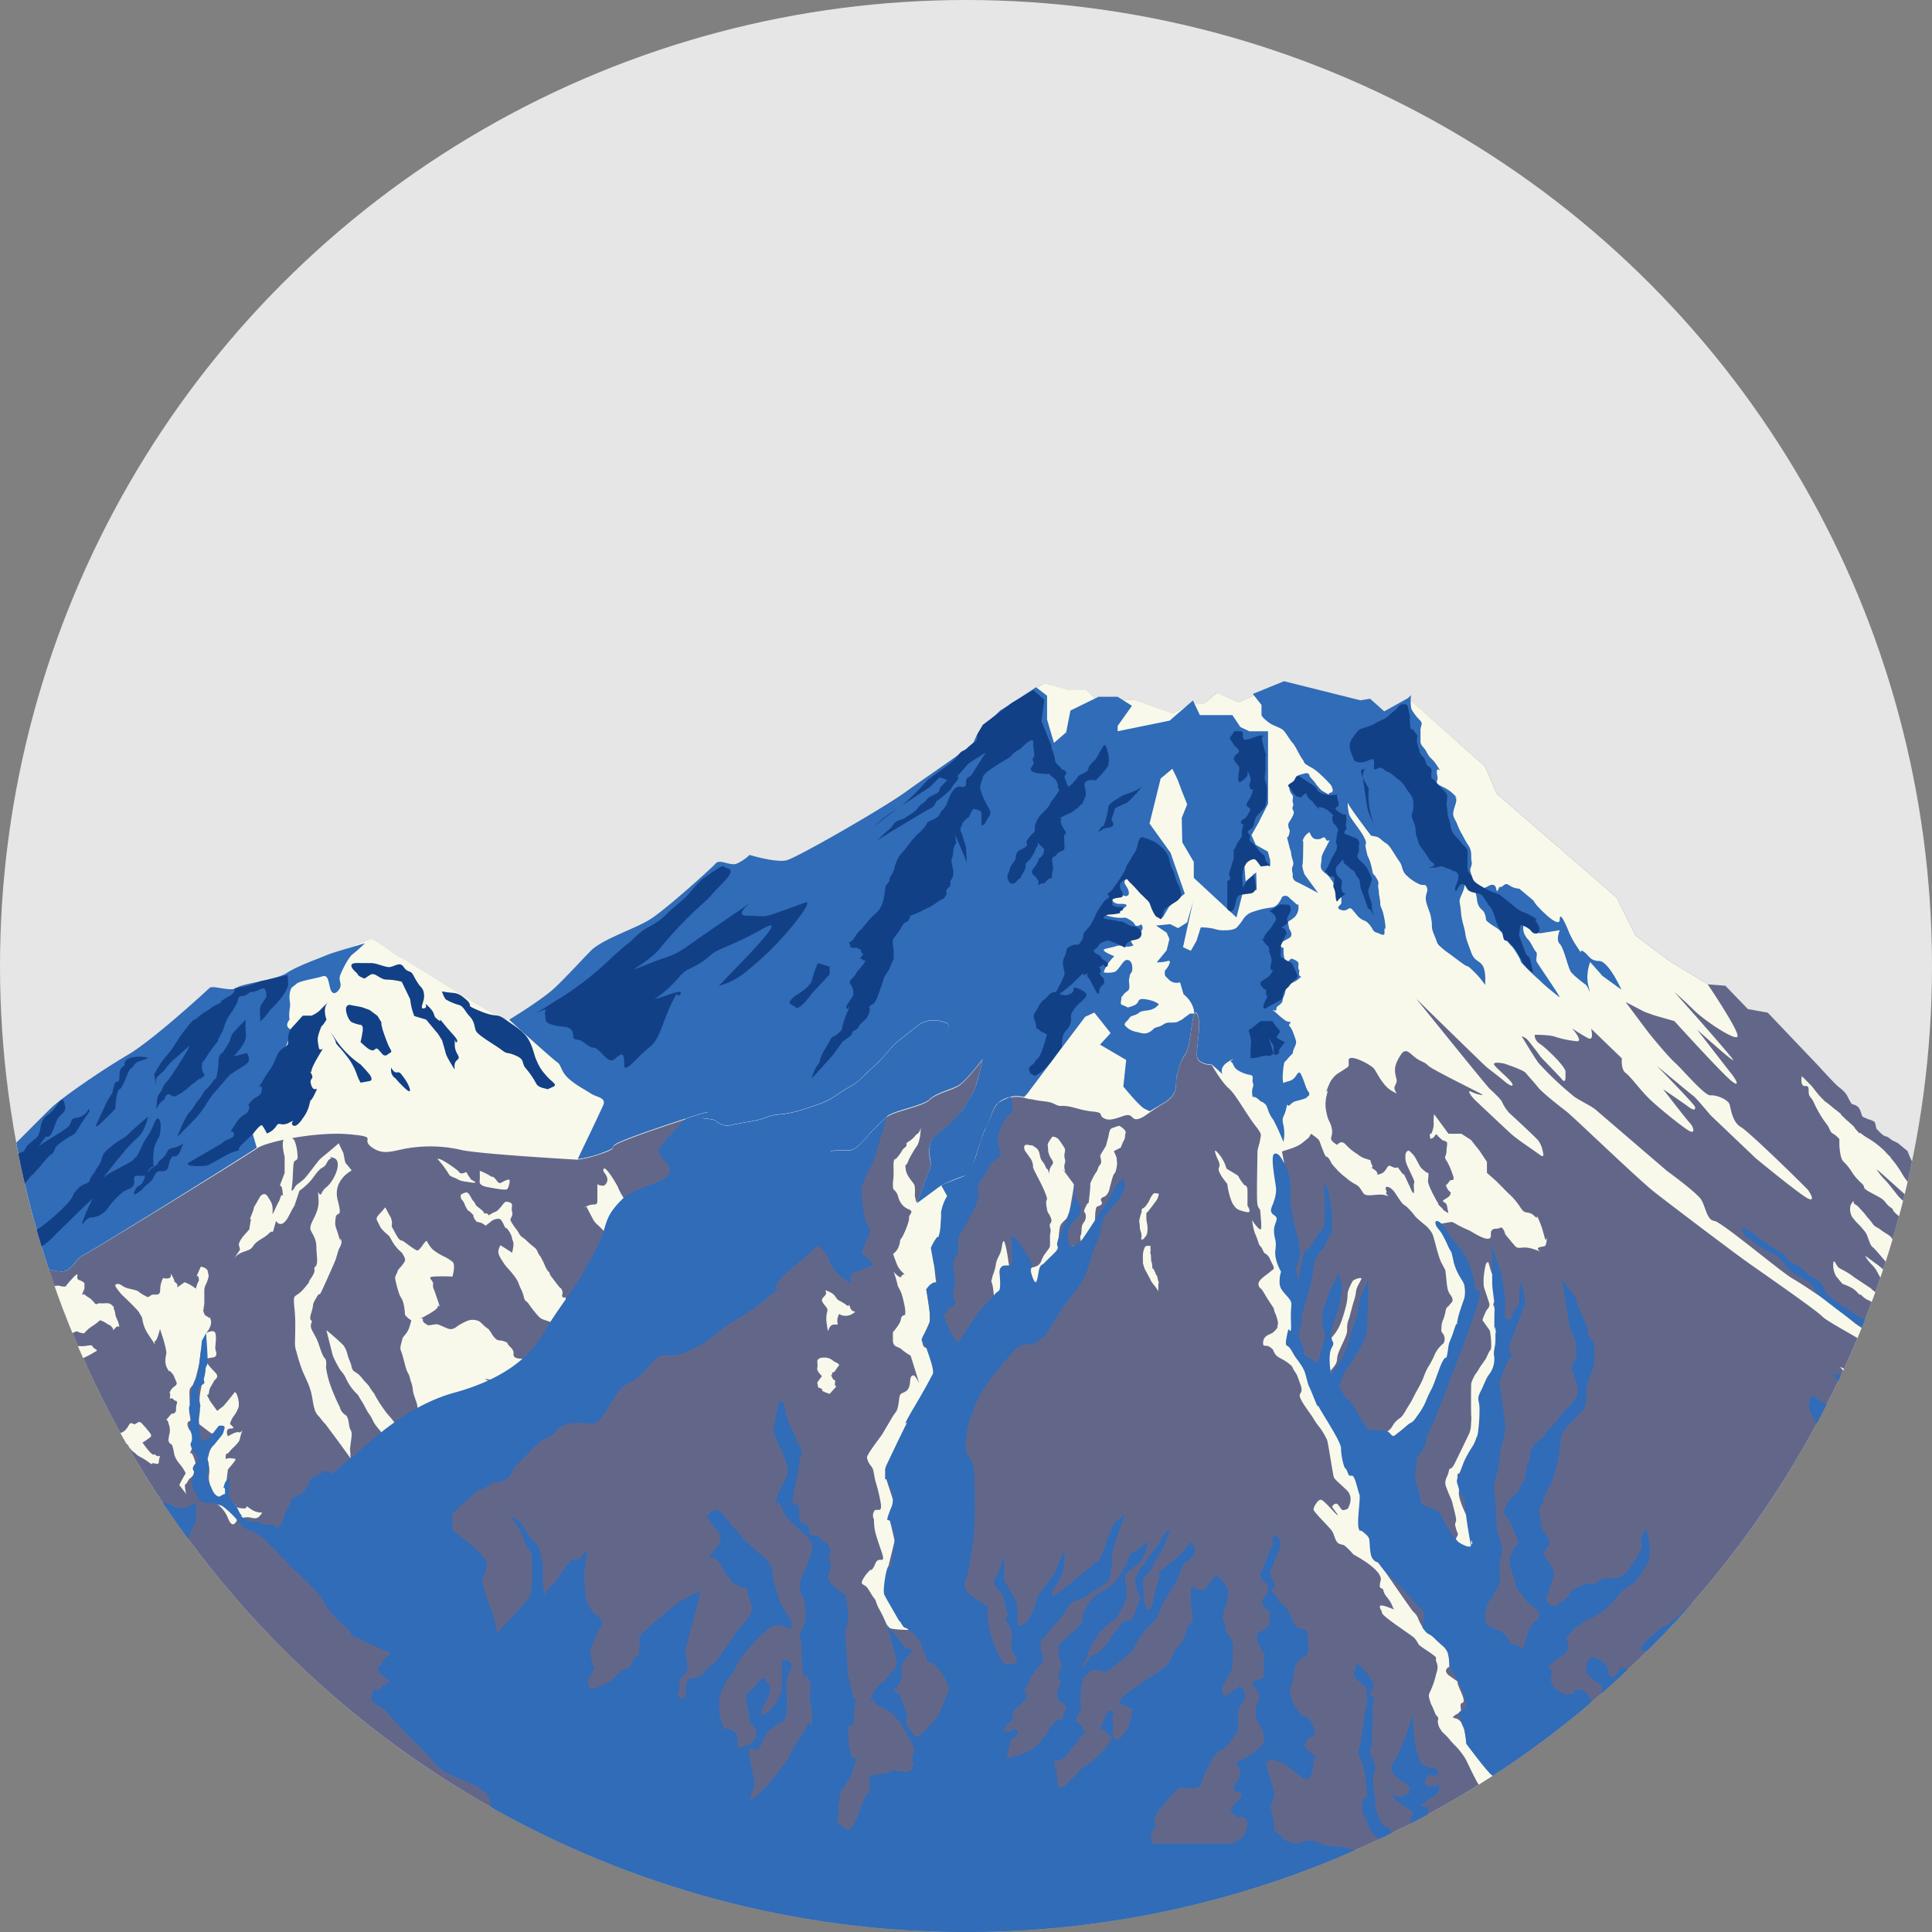 <svg xmlns="http://www.w3.org/2000/svg" xmlns:xlink="http://www.w3.org/1999/xlink" viewBox="0 0 600 600"><rect x="0" y="0" width="600" height="600" fill="#808080" stroke="none"/><defs><style>.cls-1{fill:none;}.cls-2{isolation:isolate;}.cls-3{fill:#e6e6e6;}.cls-4{clip-path:url(#clip-path);}.cls-5{fill:#62678a;}.cls-6{fill:#f9f9eb;}.cls-7{fill:#306cb8;mix-blend-mode:multiply;}.cls-8{fill:#124086;}</style><clipPath id="clip-path"><circle class="cls-1" cx="300" cy="300" r="300"/></clipPath></defs><g class="cls-2"><g id="Layer_1" data-name="Layer 1"><circle class="cls-3" cx="300" cy="300" r="300"/><g class="cls-4"><path class="cls-5" d="M-188.36,451l14.66-7.41s6.1,1.48,8.4,0,10.71-6.75,11.87-7.91,11,.17,13.83-1S-104.18,416-103,415s4.28,2.3,10.7,2.3,13.51-4.12,13.68-4.94,3.79,1.48,5.27,1.57,6.92-5,17.68-10.25,29-19.1,42.61-31.41,26.36-25.8,29.66-28.77,15.15-11.2,23.06-15.82,24.6-20,25.48-20.86,6.81,1.32,8.35,0,12.3-2.42,15.59-4.61,10.33-4.62,12.3-5.5,12.3-4.39,13.4-5.05,7.25,4.61,9.23,5.49,20.64,12.74,22.62,13.84,7.91,4.83,9.23,5.05a10.6,10.6,0,0,1,2.3.66s10.55-6.37,14.39-10.1,7.14-7.36,10.87-11.2,14.06-6.92,18.89-10.11,18.67-15.59,20-17.13,4.5,1,6.7,0a14.62,14.62,0,0,0,3.85-2.64s8.23,2.53,11.53,1.65,29.87-16.09,37.12-21.36,20.26-13.84,20.92-15.32,1.81-4.45,4.45-6.43,3.62-3.46,4.12-3.62,13.34-8.24,13.34-8.24l7.74,2.14h5.28l3,3h11.86l12,4.28,5.43-3.13h4.29l4-3.29,6.59,3,14.33-6.59,23.73,5.93,3-.49,4.45,4.12,7.41-4.12L461.15,238l3.74,8.56L502,278.67l5.93,11.86,10.54,7.91,11.87,7.25,5.49.44,7,7.25,6.15,1.1,16,16.8s5.1,5.66,6.15,6.37a10.93,10.93,0,0,1,2.3,2.25c.11.22,1.37,2.64,1.59,2.86s1.1.33,1.43.6a4.82,4.82,0,0,1,.83.66,7.72,7.72,0,0,1,.76,1.76c.06.22.17,1,.77,1.2a9.8,9.8,0,0,1,1.21.55s1.92.5,2.2,1,.38,1.76.55,2,2.14,2.36,2.8,2.36S587.4,354,587.4,354l2,1,3,2.47.66,1.65c.82,1.81.82,2,1.65,2.64s2.47,1.64,2.47,1.64l1.48.33s1,2.31,1.32,3a3.88,3.88,0,0,0,1,1.48,5.08,5.08,0,0,0,1.48,1.15c.83.5.83-.16,1.65.83s-.82-.33.82,1a15.6,15.6,0,0,0,2.8,2c1.16.66,3,4.12,3,4.12s1.15,1.48,1.65,2-.66-.17.49.49,16.47,12.85,25,17.3,36.41,19.93,41.35,22.4,14.94,5.44,14.94,5.44l.77,3.3s15.92,8.34,18.34,10.1,4.06,1.21,4.06,1.21.27,3.68,1.26,4a33.15,33.15,0,0,0,4.12.66l3.13,4.44s3.63,4.29,13,7.58,41.68,17,45.3,17.79,9.39,1.82,11.37,2.8,6.59,3.46,7.57,4.12,5.94,2,5.94,2l3.45,1L624.14,746.09-71.28,682.83Z"/><path class="cls-6" d="M530.35,305.69s10.1,14.94,9.22,16.25-10.54-5.27-13.4-8.12-6.15-5.71-6.15-5.71,18,20.2,18.23,21.08-11.2-9.44-11.2-9.44,9.67,12.52,10.76,13.84,2.86,4.39,0,2.19S520,317.11,520,317.11l-6.15-1.76-3.07-1.09-5.93-3.08s6.8,9.12,7.46,9.94,5.71,7,7.91,8.95,9.23,10.32,11,10.11,5.5,1.31,5.93,2.85.88,5.49,3.52,7S561.1,369,561.54,369.61s2.41,3.73,0,2.63-16.26-12.52-16.26-12.52l-14.06-13.39s-4.61-5.5-5.27-5.94S514.53,331,514.53,331s11.64,11.86,11.86,12.74-.22,1.32-2,0-7.9-5.49-7.9-5.49,7.25,9.44,8.34,10.54,1.76,3.52-.22,2.42-8.78-6.59-11.86-9.45-6.37-7.47-7.9-8.56-1.16-4.51-1.16-4.51l-9.55-9.22s1,3.79-.83,3a45.26,45.26,0,0,1-5.1-3.13s3.9,4.45,1.26,4a31.79,31.79,0,0,1-6.37-1.32c-1.54-.66-6.15-.66-6.37-.66s-.22,1.76,1.54,2.86,7.9,7,7.9,8.57.22,4-1.09,2.41-6.37-6.59-6.81-7.25-2.42-3.29-3.52-4.61a4.32,4.32,0,0,0-2.19-1.54s3.95,6.59,5.27,8.35a101.22,101.22,0,0,0,11.2,10.54c2,1.32,5.27,2.86,6.59,4s22,18.89,22,18.89,9.4,6.84,10.72,9,1.76,6.35,4,6.57,20.43,15.6,24.16,17.8,9.23,5.93,11.87,7.9,5.93,4.62,7.46,5.93,22.19,14.06,25,16,21.53,13.4,23.29,14.28,5.93,3.73,7.68,4.61,18.68,8.89,16.7,8.89-40.86-20.09-56.67-30-24.05-13.84-26-15.81S548.36,396,543.25,392.4s-24.11-18-29.38-22.13-25.31-23.51-27.46-25.15-7.41-5.77-8.73-7.42-3-3.46-3.79-4.44-5.43-2.48-6.26-2.8-4.11-.83-3.62.16,4.61,4.28,5.44,5.6-.17,1.32-2.31-.49-4.45-3.46-5.6-4.45-21.69-21.09-21.69-21.09,21.85,27.13,22.84,28,3.41,3.18,3.74,3.95a13.82,13.82,0,0,0,2.3,3.52c.77.66,8.57,7.9,9,8.56a7.66,7.66,0,0,1,1.21,2.53c.11.77,1.09,3.29-.77,1.87s-7-4.73-9.12-6.7-9.77-9.12-11-10.33-2.64-3.29-1.1-2.52,3.63,1.2,3.41.88-15.49-7.69-16.81-9-1.86-1-3.73-2.31-3.19-3.62-4.83-1-2,4-1.65,5.94.76,2-.12,3.62,2.1,3.29-.87,1.65-4.61-5.6-5.6-6.92-7.91-4.94-7.91-2.64.33,1.65-1.65,3-2,1-3.62,3-5.93,17.14-7.25,18.12-2,2-4.61,3-6.92,2-7.91,3,2,16.48,0,16.81a2.58,2.58,0,0,1-3.29-2.31c-.33-1.65,0-12.52,0-15.81s2.67-4.62-.15-7.91-6.44-10.21-8.75-12.19-5.27-7.25-5.27-7.25-4.28,0-4.61-2.64,1.64-10.54,0-13.17-1.65,9.55-3.63,12.52-2,4.28-2.63,6.59,1,5.6-4,8.56-6.26,4.61-8.24,4.94-1.31-2-4.28-1-4.61,1.64-6.26.65.33-1.64-3.29-2-5.6-1.32-7.91-1.65-2,.33-3.95-.66-3-.66-6.26-1.32.65.33-3.3-.66a9,9,0,0,0-8.24,2c-1.64,1.32-2.3,5.6-3.62,7.58s-4.28,14.5-6.26,14.83-7.58,3-7.58,3l-7.58,5.6s2.64-7.25,3.63-9.55.66-3.3.33-5.27,0-4.29,1.31-5.61,4.29-3.62,5.94-5.27,2.63-2.3,3.62-4.28,2.31-3.3,3.29-5.93a90.59,90.59,0,0,0,2.31-8.9s-5.27,6.92-7.58,8.24-6.92,2.31-8.89,4.28-11.53,3.63-13.18,5.27-4.62,4.29-5.93,5.94-4,4.61-5.93,4.61-5.77,0-6,.33,6.68-5.93,8.32-8.24,3.63-4.94,5.6-7.25a21.88,21.88,0,0,1,6.26-5.6,51,51,0,0,0,8.57-6.92c2.31-2.3,5.27-4.94,6.26-6.92s3-4.28,1.32-4.94-5.6-2-9.23,1-6.59,4.94-7.9,6.59a59.12,59.12,0,0,1-6.59,6.92c-3,2.63-3.3,3.62-6.92,5.6s-4.62,3.62-9.56,5.27-7.91,2.64-11.86,3-3.29,1.31-9.55,2.3-6.26,1.65-8.57.66-.66-1.32-4.61-1.65,6.92-4.28-6.26,0-20.1,6.92-21.75,7.91.66,1-3.95,2.64a37.38,37.38,0,0,1-7.91,2s-31-1.75-36.24-3.07a42.91,42.91,0,0,0-16.7-.44c-4.83.88-7.46,2.2-11-.44s2.64-3.07-7-3.95-25.48,2.19-28.55,4.39S28,388.94,25.8,389.82s-3.51,5.28-7,5.05-6.59-2.41-10.54,0-1.32,3.57-7.47,3.87-7-2.06-10.1,0-.44,4.26-7,6-1.76,0-12.3,2.64-10.11,2.2-16.7,3.51-10.1,1.76-12.3,2.64-15.7.36-15.7.36c1.48.08,6.92-5,17.68-10.25s29-19.1,42.61-31.41,26.36-25.8,29.66-28.77,15.15-11.2,23.06-15.82,24.6-20,25.48-20.86,6.81,1.32,8.35,0,12.3-2.42,15.59-4.61,10.33-4.62,12.3-5.5,12.3-4.39,13.4-5.05,7.25,4.61,9.23,5.49,20.64,12.74,22.62,13.84,7.91,4.83,9.23,5.05a10.6,10.6,0,0,1,2.3.66s10.55-6.37,14.39-10.1,7.14-7.36,10.87-11.2,14.06-6.92,18.89-10.11,18.67-15.59,20-17.13,4.5,1,6.7,0a14.62,14.62,0,0,0,3.85-2.64s8.23,2.53,11.53,1.65,29.87-16.09,37.12-21.36,20.26-13.84,20.92-15.32,1.81-4.45,4.45-6.43,3.62-3.46,4.12-3.62,13.34-8.24,13.34-8.24l7.74,2.14h5.28l3,3h11.86l12,4.28,5.43-3.13h4.29l4-3.29,6.59,3,14.33-6.59,23.73,5.93,3-.49,4.45,4.12,7.41-4.12L461.15,238l3.74,8.56L502,278.67l5.93,11.86,10.54,7.91Z"/><path class="cls-6" d="M602,377.52a29.74,29.74,0,0,1-3.29-5.5c-1.1-2.63-1.76-3.51-2.64-3.29s0,2.86,0,2.86c-2.2-1.54-3.29-4.18-4.17-5.28s-1.32-2.19-2.42-3.73a27.48,27.48,0,0,0-2-2.64c-1.09-1.31.88.66-1.09-1.31s0-.22-2-2a24.25,24.25,0,0,0-4.17-3.08,23,23,0,0,1-2.2-1.48c-1.32-.93.44,1-1.32-.93s.22-.22-1.76-2-1.53-1.32-2.85-2.63.88.43-1.32-1.32.44.44-2.2-1.76-.87-.44-2.63-2.2-2.86-3.51-3.52-4.17l-2.85-2.86s-.66,3.3,1.1,3.08.44,2.23,1.53,3.42,1.1,2.07,2.64,4.71a28.36,28.36,0,0,0,2.64,3.95c.66.88.88,2.3,1.75,2.69a7.67,7.67,0,0,1,2,1.7v2.09c.22,2.31.44,4.06,1.32,4.94a16.38,16.38,0,0,1,2.63,3.3,16.93,16.93,0,0,0,3.08,3.51c1.32,1.32-.34,1.1,2.47,2.64s3.46,1.75,4.34,2.63.88,1.32,2.2,2.2-.44.22,2.19,2.42a45.14,45.14,0,0,1,4,3.51,9.51,9.51,0,0,0,2.63,2.2,29.89,29.89,0,0,1,2.86,2,11.59,11.59,0,0,1,2.41,2c.44.66.66-.56.66-1.16v-.6a8,8,0,0,0-1.1-2.19c-.87-1.32-6.37-5.71-7.46-7.47s-3.08-3.3-4-4.39-2.85-3.74-4.17-5.06a17,17,0,0,1-2.42-3.07c-.44-.66,7.91,7,9,7.91s1.1,2.19,2.63,1.31,1.76,1.1,2.2,1.76,3.51,5.71,4.39,5.49,2.76,2.64,2.76,2.64-.05-2.14,0-2.64S602,377.52,602,377.52Z"/><path class="cls-6" d="M598.6,394.87s-1.15-1.48-2-2.64-2.15-3.46-2.81-4.12a12.14,12.14,0,0,0-1.48-1.48c-.82-.66-.82-.82-1.65-1.15s-1.48,1.15-2.47,0-.49-1.15-2-2.14a29.05,29.05,0,0,1-2.47-1.65c-.83-.66-1.32-.49-2.15-1.65a20.13,20.13,0,0,0-1.64-2,18,18,0,0,0-1.65-2c-1-1-1.15-1.48-2.14-2s0-1.81-1-.49-.49,3.46,0,4.28a16.46,16.46,0,0,0,2.31,2.64,25.62,25.62,0,0,1,1.81,2.14c.82,1,1.31,3.95,2.3,4.69s3.22,3.71,5,5.52,4.07,2.64,4.9,3.46a14.93,14.93,0,0,0,1.65,1.65,21,21,0,0,1,1.64,1.48c-2,.33,1.65,2.47-2,.33s-4.62-2.14-5.44-3l-2.64-2.64a17.71,17.71,0,0,0-2.3-1.81c-.83-.66-3.13-2.31-3.13-2.31,1,2,2.3,2.8,3.13,4s.82,1.64,2.14,3.62.58,1.88,2,3.08,2.92,1.53,4.07,2.36l2.31,1.64a15.61,15.61,0,0,1,3.46,2.8l.49.33,3.46,3,.83-6.43-2-2c-.49-.5-.66-.33-1.32-1.16a6.73,6.73,0,0,1-1.31-2.55c0-.41,1.48,0,1.48,0s1.81-.58,1.15-1.4A4.8,4.8,0,0,1,598.6,394.87Z"/><path class="cls-6" d="M597.78,412.5a18.21,18.21,0,0,0-2.64-1.65c-2.3-1.32-5.1-2.31-6.26-3.63s-1.15-1.64-1.81-2.3a9.58,9.58,0,0,0-1.81-1.48,17.27,17.27,0,0,1-2.14-1.49c-1.16-1,1,.66-1.16-1s.83.33-2.14-1.64l-4-2.64c-2.47-2-4.28-2.47-4.94-3.13s-1.16-2.38-1.49-1.6a7.09,7.09,0,0,0,.83,4.4c.66.83,2,2.39,2,2.39a16.34,16.34,0,0,1,3.13,1.4c1.32.82,1.65,1.66,2.31,2s-.82-1.16.66.33,2.14,1.15,3.29,2.14.39,1,1.93,1.81a8.15,8.15,0,0,1,2.19,1.65c.83.66,1.74.66,2.19,1.48s.45.33,1.44,1.32a15.31,15.31,0,0,0,1.81,1.65,18.15,18.15,0,0,0,1.81,1.31,22.25,22.25,0,0,0,2.14,1,12.84,12.84,0,0,0,2.14,1c1.16.49.83.49,1.82,1.15s1.81.5,2.14,1.16S597.78,412.5,597.78,412.5Z"/><path class="cls-6" d="M590.09,438.14S585,435,583.72,434s-4.39-3.41-5.05-3.85a47.35,47.35,0,0,0-4-2.63,11.4,11.4,0,0,1-3.22-3.08s3.84,2,4.17,2.09.77.55,2.2,1.21a12.91,12.91,0,0,1,2.2,1.1c.66.43,1.1.54,2.41,1.42a26.79,26.79,0,0,1,2.9,2,10.07,10.07,0,0,0,1.83,1.43,25.1,25.1,0,0,0,2.3,1.21c2.09,1.09,1.87,1,3,1.53s1.21.22,1.53,1.1,1.21,1.76.77,2.09S590.09,438.14,590.09,438.14Z"/><path class="cls-6" d="M17.4,436.6c.93.22,3.57-1.8,4.23-1.56a4,4,0,0,0,1.76,0v3.1a11.6,11.6,0,0,0-3,.88c-.52.44-.74-.88-1.62,0l-.88.88s-1.53-1.54-1.53,0v1.54A4.55,4.55,0,0,1,14.53,445l-1,.87s3.07-3.08,5-2.42,2.09.22,3.41.88,2,1.76,4.17,1.32-.22,0,2.2-.44.44-.88,2.41-.44a14.37,14.37,0,0,0,2,.44c2.42.44,2.2,1.59,3.52.69l1.31-.91a3.69,3.69,0,0,0,1.76-1.32c.88-1.1.88-2.12,2-1.5s1.54-1.5,2.85,0,.22.18,1.32,1.5,1.76,2.05,1.32,2.57A20.81,20.81,0,0,1,44.25,448s2.42,3.52,3.3,3.74-.22-.66.88.22,1.53-.66,1.09.88.22,2-1.53,1.64.22,1-1.76-.32a14.92,14.92,0,0,0-2-1.32L42.72,452a16,16,0,0,0-1.54-1.32,6.5,6.5,0,0,1-1.54-2.09,3.4,3.4,0,0,0-3.07,0A32.33,32.33,0,0,0,33.05,450c-1.32.66-1.76,1.1-2.42.44s-.22-1.76-1.31-1.87,2.21,2.53-1.1-.11-5,.66-6.15.11S23,446.49,21,448s-3,1.32-3.57,2.2.93,0-.6.88-.22.66-1.54.88-3.74,1.76-5,1.54-2.64-1.32-4.62-1.76a31.27,31.27,0,0,1-4.83-1.32c-1.76-.66-.88-1.54-3.07-1.87s-2-.11-3.52-1.42-2-1.21-2.19-2.26-.44-.3,0-2.76-2.86-2,.87-3.55,0-1.32,3.74-1.54,4.6-.44,5.49-.22.44.66,2.2,0,2.33-2.68,3.36-1.78-.07.24,2.35,1.12,1.95,1.1,3.5,1.1-.81.66,1.55,0Z"/><path class="cls-6" d="M55.68,461.2a39.37,39.37,0,0,1,2-3.65,13.35,13.35,0,0,0-2-3.05,7.86,7.86,0,0,1-1.54-2.74h0s-.44-2.86-.88-3.19a1.53,1.53,0,0,1-.88-1.86c.22-1.32-.22.66.22-1.32a5,5,0,0,0-.26-3.26c-.18-1.79-1.28-.48-.18-1.79l1.1-1.32a1.18,1.18,0,0,0,1.41-1.32c-.09-1.54.74-2.24,0-2.66s.35.68-.75-.41-1.32.65-1.1-1.1-.66-.22.22-1.76,2.37-1.32,1.63-2.86-.53-1.75-1.63-2.85,0,.88-1.1-1.1-.3-3.95-.26-5a31.7,31.7,0,0,0-1.35-5.25c-.35-1.14-.64-2-.64-2s-.82,3.52-1.48,3.73.66,2.2-.66.22-.22-.22-1.32-2a11.32,11.32,0,0,1-1.76-3.74c-.44-1.53,0-1.31-.88-2.63s.44.22-.87-1.32-5.06-5.05-5.06-5.05c-1.75-2.2-2.41-3-1.31-3.16s1.53.74,2.85,1.18,3.08.66,3.74,1.1a10,10,0,0,0,2,1.32c.66.22.78.88,1.82,0s2.91.66,3-1.76a7.38,7.38,0,0,1,.93-3.73,2.8,2.8,0,0,0,2,0c.88-.44-.22-2.42.88-.44s0,1.09,1.1,2-.44,2,1.1.88l1.53-1.1h0a11.86,11.86,0,0,1,3.52,2c.88-3.29,1.1-1.76.88-3.29s-1.1.43-.22-1.54l.87-2s2,.23,2.2,1.54.44.88,0,2.41-1.1,2-1.1,3.52v3.95c0,.66-.22.88-.22,1.76s-.44-.66,0,.88,1,1.1,1.57,1.76,0-1.32.63.66S64,414,64,414s2.42-1.32,2.86,0,0,3.51,0,4.61.61,1.32.19,2.42-4.15,0-2.61,2.41,3.76,3.3,2.76,4.62.1-.66-1,1.31-1.1,1.69-1.32,3.15-1.1-.07-.22,1.47-.22,0,.88,1.53,1.91,2.64,1.91,2.64l2-1.54s2.64-3.14,3.3-4.1,1.76,3,1.32,4.54a9.88,9.88,0,0,1-1.76,3.08,9.88,9.88,0,0,0-.88,2c0,.4,2.2,1.5.22,1.5s-.88,2.42-.88,2.42,2.62-1.63,3.4-1.25,1.43-1.61.77.37-.22,2-1.53,3.4-1.1,1-2.2,2.31-.88-.22-1.1,1.32.22.44,1.54.66,2.2-.22.66,1.64l-1.54,1.87L70,462.74c-.66,5.27,3.13,4.61,3.13,4.61s-.39.88,2.19,1.1-.27-1.75,2.59.22,4.39.17,2.86,2-2.86,0-5,.66l-2.14.66s-1.21,3.33-2.75-.31a10.28,10.28,0,0,0-4-5l-.66-3.52s-3.3,1.54-2.2-.44,1.76.66,1.1-2,.22-2.85-.22-5.27l-.44-2.41h0c1.1-3.3,0-2,1.1-3.3s-.88,1.1,1.1-1.32-.44-3.51.44-4.61l.88-1.1c-1.76,2.2-1.56,3-2.86,2.05l-3.29-2.49h0c-.22-2,.21-2.19.21-4.39s.49.22,0-2.2,1.76-10.1,1.76-10.1l-1.34-6.79-.63,5-1.1,4.4c-1.11,3.51-2,1.72-1.89,5.09l.1,3.36s-.46,0-.1,2.31l.35,2.31s-1.69,0-.62,2.3,1.06-1.65,1.06,2.31v3.95l-.79,1.87c.79-1.87,1.89,2.74,1.89,2.74l-.66,3.63c-1.76,2-.88.44-1.76,2s-.88.43-.88,1.53a9.18,9.18,0,0,0,.44,2.42Z"/><path class="cls-6" d="M89.72,353l-1.32.67c-1.31.66,0,5.59,0,5.59v5l-1,2.63c-1,2.64,0,0,.33,3s0,0-.65,2,0,0-1.65,3.62,0,0-1.32-2.31,0,0-1-1.64-2.3,0-2.3,0l-1.32,2.3c-1.32,2.31,0,0-1.32,3.3s0,0-.33,2l-.33,2c-.33,2,0,0-.66,1.32,0,0-3,3-2.63,4.28l.33,1.32-2,3c2-3,4.73-2,6-4s3.23-2.31,4.88-3.95,1,.66,1.65-1.65l.66-2.31s1.64,3,4-1.64S91,375.76,92,372.79l1-3a20.35,20.35,0,0,0,3.65-3.3c1.29-1.64,2.28-3.29,3.59-3.95s1.32-2.31,2.31-2.64-1.32-1,1-.33,1.32,4.29-.33,6.92-2.31,2-3.29,4-1.32-3-1,2-3.57,7.58-2.28,9.89,1.62,3.29,1.62,5.27.66,4.83-.33,5.71.72.55-1.29,3.52,1-.66-2,3-3.62,1.32-3.29,5.6a53.39,53.39,0,0,1,.33,7.25c0,4.28-.33,4.94.33,6.92a58.52,58.52,0,0,0,1.86,5.94c1.1,2.63,2.15,4.42,2.78,7s.63,5.28,2,6.89S97.3,437.7,99.94,441s-1.32-2,2.63,3.29,6.26,8.57,6.26,8.57c0-4-.33-1.32,0-4s.66-3.83,0-4.88-.33-3.93-1.65-4.63a3.74,3.74,0,0,1-1.64-2.35,57.62,57.62,0,0,1-3.3-7.88,29.16,29.16,0,0,1-1-4.51s.33-2.1-.33-2.76-1-1.65-2-4.62S96,412.66,96.67,411s-1,0,0-3.29,0-2,1.62-4.78,0,1.65,2.63-4.2,3.3-7.5,3.3-7.5l1-3.29s1.31-2,.66-3,.33,2.31-.66-1-1.32-3-1-5.61,2.3.66.66-5.6,4.33-9.22,4.33-9.22-1.15-1.54-1.7-2.09-.66-3-1-3.62-1.31-2.75-1.31-2.75l-2.42,2.09s-2.53,2.08-3.29,2.74-4.18,5.5-5.17,6.37-2.08,1.54-2.52,2.09-.28.66-.91,1.32-.14-1,0-3.63.14-4.61.47-5.27,1.32,0,1-2.41a13.33,13.33,0,0,0-.88-4.07A2.86,2.86,0,0,0,89.72,353Z"/><path class="cls-6" d="M101.36,413.1l2,7.91a32.45,32.45,0,0,0,2.42,4.61,9.29,9.29,0,0,1,1.75,2.64,15.57,15.57,0,0,0,2.86,4.17c1.1,1.1.66.66,1.76,2.42s1.09,2,1.75,3.07-.88-1.1.66,1.1,1,2.2,2.42,4l1.45,1.76a4.72,4.72,0,0,0,1,1.54,11,11,0,0,0,3.08,2.19c1.1.44.66.22,2,1.32s-1.32,1.1,1.31,1.1,1.32,1.54,2.64,0,1.54-.88,2.42-2.42.66.22.87-1.53a12.43,12.43,0,0,0,0-2.86c0-1.76.1-2.85.1-2.85.34-2.64-1.19-3.52.34-2.64s.88,1.1,2.42,2.2-.88-.22,1.54,1.09,3.07,1.32,4.39,2,.44,1.1,2.64.44.66-.88,3.73-1.32a43,43,0,0,0,6.37-1.53s.66-.22,1.76-2,.88-2.2,2.41-3.52,3.08.66,1.54-1.31-.44-2.64-3.07-3.3-1.63,1.54-2.64-.66-4.66-3.07-1-2.19,3.43.87,4.75,1.09,1.71,0,2.61.22.9.66,2.44-.44-.66,1.54,1.53-1.09a16.31,16.31,0,0,0,3.08-4.62l.88-1.75s-6.81.44-7.69-.44,0-1.32-.66-2.2,1.1.88-.66-.88-.22-1.1-1.75-1.76-2,0-3.08-1.09-1.1-1.76-1.76-2.42.88.44-.66-.66-1.75-1.76-2.63-2.2a4.49,4.49,0,0,0-3.74,0,17,17,0,0,0-2.85,1.54c-.88.66-1.76,1.32-3.3.66l-1.53-.66c-1.54-.66-1.32-.66-2.75-.44l-1.43.22s-2-.83-1.75-1.73-1.76.19.22-.9,4.48-2.42,4.43-3.3,1.14,1.54,0-1.76l-1.14-3.29a2.83,2.83,0,0,1-.33-1.84c.11-1.24-2.09-2.11,0-2.33a51.6,51.6,0,0,1,6,0s1.1-3.74,0-4.62a15.2,15.2,0,0,0-2.42-1.53,17.71,17.71,0,0,1-3.62-2.2,9.08,9.08,0,0,1-1.87-2.64c-.44-.66-2.19,3.08-3.07,2.86s-3.74-2.57-4.39-2.93-.88.29-2.2-2.12l-1.32-2.42a4.3,4.3,0,0,0-.44-3.07c-.88-1.54-1.54-2.86-1.54-2.86-1.75,2.42-3.29,2.86-2.41,4.39s.66,1.76,2,3.08,1.32.88,2.2,2.41a13.69,13.69,0,0,0,1.76,2.64c.88,1.1,1.54,1.32,2,2.2s.87,1.53.43,2.19.44-.66-.43.66-1.54,1.55-1.76,2.42-.88,1.32-.66,2.41A36.42,36.42,0,0,0,124,401.9c.44,1.1.66,1.1,1.1,2.19a15.14,15.14,0,0,1,.65,4c0,.66,2,2,2,2s-.44,1.54-.66,2.2a6.1,6.1,0,0,1-1.1,2c-.65.88-.87.88-1.09,1.76s.44-1.54-.22.87-.22,2,.44,4.4.65,2.63,1.09,3.95.66,1.1,1.1,2.64a8.94,8.94,0,0,0,.44,1.53c.66,2,.22,2.06.88,4l.66,1.93s.62,1.81.24,2-.46.4-.46,1.5,1.54-.66,0,1.1-2.42,6.06-3.3,4.9a27.34,27.34,0,0,0-3.28-3.1c-2-2.68-1.77-2-2.87-3.56s.44.66-1.09-1.54a36.49,36.49,0,0,1-2-3.25c-.88-1.36.88,1.06-.88-1.36s-.22-.66-1.76-2.42a14.21,14.21,0,0,1-1.53-1.75c-1.76-2.2-2.76-1.54-3.14-3.3s-.82-2.19-1.26-3.73a8.08,8.08,0,0,0-1.32-3.08A68.85,68.85,0,0,0,101.36,413.1Z"/><path class="cls-6" d="M174.89,417.44a9.54,9.54,0,0,0-1.81-5.27c-1.8-2.24-4.28-1.82-5.6-3.13a33.55,33.55,0,0,1-3.3-4.12c-.82-1.16-1-.5-1.48-2a11.14,11.14,0,0,0-1-2.8c-.82-1.65-.49-1.81-1.81-3.62s-2.64-3-3.29-4-2-2.8-1.82-3.95a4.31,4.31,0,0,1,.66-1.81l3.63,2.3c.49-2.47.49-3,.16-3.79s-.16-1-.49-1.64a7.87,7.87,0,0,0-1.49-2.31c-.49-.33.17,1-.49-.33s-1.11-2.55-2-2.47a3.8,3.8,0,0,0-2.62,1.15c-.5.33-1.32,1-1.32,1-2.14-1.81-2.47-.34-3.46-2.14s.49-.33-1-1.81-.66,0-1.48-1.49-.66-1.81-1.32-2.47-.66-1.81,0-2,1.32-.83,2,0,.82,1.64,1.48,2.3.49,1.21,1.32,1.76a19.59,19.59,0,0,1,1.65,1.37c.82.66-.83.5.82.66s0,1.16,1.65.17,1.31-.33,2.47-1.49,1.65-2.47,2.47-2.3,1.81.22,1.56,1.59.42,1.87,0,2.86-.74,1,0,2.14a17.59,17.59,0,0,0,1.4,2c.66.83.83,1.49,1.32,2s1,.66,1.81,1.48,1.49,1.32,2.48,2.15.65,1,1.48,2.3-.33-.82.82,1.32,1,2.64,2,3.79-.33,0,1.32,2.14.33.49,1.64,2.14.83.5,1.32,1.65-.5,1.64.33,2.14.34-1,.83.5-.65,1.15,0,2.3-.07,0,.13,2.31-.06,2.47.15,3.29a6.27,6.27,0,0,0,.21.83c.33,1.15,1.32-1.65,0,1.81Z"/><path class="cls-6" d="M166.65,436.88c-.16-.66.33-2.14,0-3.13l-.32-1a22.06,22.06,0,0,0,2.14,2.31c.66.49.66,1.15,1.48.65s-.49.66.82-.49.17.49,1.32-1.15l1.15-1.65,1-.82c.33-2.31-.82-1.32,0-3.13s0-.83.83-1.82-.5-1.15.82-1,1.48.82,2.64,1.15-.17,1.65,1.15.33,1.65-.66,1.81-2.31.82-1.32,1.32-3,.33-1.16,0-2.64a18.45,18.45,0,0,0-.82-2.64c-.17-.49-.5-.16-.5-1.15a2.64,2.64,0,0,1,.82-2.24c.66-.56-.36-1.88.81-2.37s2.82-.33,3.48.66,1,2.27,1.48,1.71a10.09,10.09,0,0,0,1.15-2.64c.5-1.21,1.32-1.54,1-3s.83-.16-.33-1.48-1.48-1.15-1.81-2-1,.17-.33-.82,3.19-3.95,2.67-4.53,1.11-.36.07-1.67-.16.87-1-1.32-.44,2.19-.87-2.2-2-4.39-1.09-5.27-.43-1.32,0-2.42a9.11,9.11,0,0,0,0-3.51l-1.77-1.76a5.93,5.93,0,0,1-1.54-1.76c-.44-.87-2-3.73-2-3.95s-2.2.88,0-.22,3.29.22,3.29-1.76v-5.27c0,.66,2,.66,2,.66a2.17,2.17,0,0,0,1.09-2.2c-.22-1.53-1.74-2.19-1.09-3.07s4.38,5.38,4.49,6a23,23,0,0,0,3.18,5.16c.88.88,3.08,0,3.52-.77s1.32-3.4,2.53-2.52,1.53,1.64,2.19,1.53.44.33,1.21-.33.55-1.25,1.32-1.72-.11.52,2.19-1.57A53.15,53.15,0,0,1,213,365c.44-.33-1.1-.11-.77,2.41s-.61,3.3.85,3.63,1.34.87,2.66-.11,1,2,1.87-1.54,3-2.64,3.51-4.94,1.1-1.43,1.43-3.41-.77-2.08,0-2.63-.66-.22,1.32-1.1a18.35,18.35,0,0,0,2.75-1.43c1-.55,2.3-.66,2.63,0a3.74,3.74,0,0,1-.55,3c-.55.76-1.87,1.64-1.54,2.08s.93.66,2.22-.55,1.63-1.2,2.29-2.08a18.36,18.36,0,0,1,1.64-2.09c.66-.66-.87-.88,0-1.54s.77-.66,1.65-1.32a9.2,9.2,0,0,1,.88-.65c1.1-.77,1.1-.77,1.65-1.1s.66-.22,1.21-.77,1.53-1.21,2-1,.77-.55,0,.77a13.82,13.82,0,0,1-1.75,2.31,15.17,15.17,0,0,1-1.43,1.2,8,8,0,0,0-.88,1c-.44.55-.33.44-1,1.21s-.66.66-1.32,1.43.33-.22-.66.77-.87.76-1.31,1.42a11.52,11.52,0,0,0-.88,1.21c-.44.77-.77.55-1,1.32s.22-.33-.22.77-.88.33-.44,1.1l.44.77h0c.77-.77,1-.44,1.54-1.21a6.86,6.86,0,0,1,1-1.32l1.09-1.1c1.32-1.32,1.76-1.65,2-2.2a5.41,5.41,0,0,1,.22-.54c.33-.77-.33.54.33-.77s.22-.77.66-1.32a4.3,4.3,0,0,1,.44-.55c.66-.77-.11.11.66-.77s.11-.44.77-.88-.22.44.65-.44a7.63,7.63,0,0,1,1.56-1.2,7.54,7.54,0,0,1,1.41-.72c.33-.16-.44-.38.33-.16s1-.77.77.22.22.87-.77,1.64a20.79,20.79,0,0,0-2.09,1.54c-.66.66.22-.55-1,1.32s-1.53,2-1.64,2.53a9.93,9.93,0,0,1-.66,1.64,3.32,3.32,0,0,0-.33,1,23.61,23.61,0,0,1-2.91,4.06,3.8,3.8,0,0,0-1.16,1.82c-.16.66-.82,1.31-.82,1.81s1.15-1.32,0,.49-1.81,2.64-2.31,3.46-.82.39-1.64,1.43a15.76,15.76,0,0,1-1.65,1.87l-.82.82c-1.32,1.32-1.16.82-2,2s-.33.33-1.65,2.14a19.64,19.64,0,0,0-2,3.29,10.08,10.08,0,0,1-1.82,3c-.49.66.83-.82-.49.66s-.66.16-1.32,1.48-.33.82-1.15,2.47-.17-.49-1.48,2.31-7.91,7.91-7.91,7.91l-1.81,2.14-2,2.14-1.81,2-1.32,1.48-2,2.7-1.81,1.09s-2,2.47-3,3.79l-1,1.31c-1.49,2-.83,1.16-1.49,2s-.49,3-.82,4a7.28,7.28,0,0,1-1,2.63,14.55,14.55,0,0,1-2,1.65,14.17,14.17,0,0,1-2.3,2.14,16,16,0,0,0-1.65,1.15c-1,.66-1,.33-2.14,1.32s-2.95,1.81-3.12,2.14-.51.17-1.16,1a5.3,5.3,0,0,1-2,1.32l-2.14,1.48S166.82,437.54,166.65,436.88Z"/><path class="cls-6" d="M216.68,394.87l5.93-7a18.42,18.42,0,0,1,2.2-2.2,16.64,16.64,0,0,0,2-2c1.1-1.1.88-.44,2.2-2.2s1.1-1.76,2.42-2.86-.66.22,1.32-1.09,1.09-1.76,2.63-2.64-.88.88,1.54-.88.88-.22,2.41-1.76,2.42-2.63,1.1-3.07-.22-.22-1.31-.44-.88.88-1.1-.22-1.32.66-.22-1.1-.66,0,1.1-1.76,0-.21,1.75-1.75,2.14-1.1,3-2.42-.85.66.91-1.32.22-.66,1.75-2,0-.22,1.54-1.32,2.86,0,2.64,0-.22.44-.88,1.32-.22-.66-.66.88-.44,1.75-.66,2.63,1.32-1.1-.22.88a52.25,52.25,0,0,0-3.29,5.05h0c.87-2.19,3.07-1.54,4.17-2.19s-.88.43,1.1-.66a34.77,34.77,0,0,0,3.29-1.76c.88-.66-.66-.44.88-.66s-.22-.22,1.54-.22,2.63-.22,3.29,0,0-1.32.66.22,1.1-.44.66,1.54-.44,2-1.54,2.85-2,1.1-2.19,2,.88,0-.22.88,1.54,1.1-1.1.88-3.73-1-4.83-.08-6.87,2.27-6.84,2.93-.41.22-1.29,1.54-.88,1.54-1.76,2.2-.92.88-2,1.75-1.29,1.1-2.17,1.76-2,1.1-2.86,1.76-2.19,1.1-3.07,1.76a7.39,7.39,0,0,0-1.76,2c-.66.88-.66.66-1.76,2a19.71,19.71,0,0,1-2.19,2.2c-1.32,1.31,1.32-.66-1.32,1.31a26.31,26.31,0,0,1-2.64,2A8.31,8.31,0,0,1,216.68,394.87Z"/><path class="cls-6" d="M256.44,405.74c-1.32-1.65-1.65-2-.33-3.29s-1-2.31,1.32-1.32,2,2.23,3.14,2.76a14.75,14.75,0,0,1,2.46,1.52c1,.66.33-1.32,1,.66s2.63.66.65,2a4,4,0,0,1-4.1,0c-1.5,3.29.81,3.29-1.5,3.29s-1.64,4.29-2.3,0S257.76,407.39,256.44,405.74Z"/><path class="cls-6" d="M257.67,432.87s-2.25-.66-2.4-1.1,1,.44-.15-.44-.88.22-1.1-.88l-.22-1.1,1.47-2s-1.69-1.54-1.47-2.42a5.13,5.13,0,0,0,0-2s-.08-1.31,1.95-1.31a4.12,4.12,0,0,1,3.12,1.09c.66.44,2.22.88,1.55,1.54s-.67,1.1-1.33,1.76-.66-.44-.66.66-.87-.66,0,1.1,1.1,0,.88,1.75,1.18.22-.22,1.76Z"/><path class="cls-6" d="M283.57,505.57a15.31,15.31,0,0,1-2-2.52q-.49-1.16-.66-1.65c-.11-.33.55.22,0-.88s.08-1.76,0-2.3-.87-.11-.1-.55-.44.33.77-.44,1.21-.66,2-1.21,1.2-1,1.09-1.32a32.4,32.4,0,0,1,0-5.49c.2-1.1.46-.55,0-1.87a8.77,8.77,0,0,0-.9-2.19c-.54-1-1.16-1-1.07-1.65s-.31-.66,0-1.54.53-.88.64-1.43-.22.11.32-1.09a5.58,5.58,0,0,0,.77-3.19c-.22-.77.11-.33-.55-1.43s-1.82-.66-1.18-1.54.86.11,1-1.53.44-2.2.11-2.75.16-.22-1.07-1.65-1.69-1.86-2.23-2.08-.43,1.43-1.31-.77,1.1-5.6.88-6.48a13.53,13.53,0,0,1-.55-2.42c-.22-1.53-.89-.66-.55-2.63s-.11-1,.33-2-.22-1.43,1.1-1.43,1.76.44,2.31,0,.55-2.19.55-2.19.11-.66.22-1.1,3.34.55,4.19-.88,6.24-8.9,6.79-9.56,1.21-1.2,1.76-1.86.1,1.64.54-.66.44-2.42,0-3-3.5-1.43-3.78-1.75-.17-2.53-1.76-2.09l-1.59.44-8.13,15.37-6.59,14.07v2l2.41,7.47-.87,6.81,1.38,5.91-2,8.14-1.21,8.52,7.58,11s-6.26,0-6.59-1a46.31,46.31,0,0,0-2.64-5.6c-1.1-2-.66-2.19-1.54-3.29s-1.31-2.2-2.19-3.3-2.2-.66-1.32-2.41a11.27,11.27,0,0,1,2.42-3.08s.44.66,1.53-2,3.52,1.09,1.76-4-1.76-5.49-2-6.59a20.81,20.81,0,0,1-.22-3.07,2.51,2.51,0,0,1,0-2.42c.66-1.54,2.86,1.26,2-3.21a56.86,56.86,0,0,0-1.54-6.23c-.66-2.64-.44-3.52-1.31-4.62a5.88,5.88,0,0,1-1.32-2.63c-.22-.88,4.17-6.37,4.83-7.47s2-3.41,3.08-5.22,1.31-1.37,1.75-3.35.22-3.51,1.1-3.95,1.91-.66,2.38-2.2,0-3.07,1.14-3.4,2.85,5.6,1.09-.33L282.8,421a16.9,16.9,0,0,1-2.86-2c-.88-.88-2.64-.44-2.64-2.85v-2.42a16.15,16.15,0,0,0,2.2-3.08c.44-1.09.22-2,1.32-2.19s-.82-6.7-.82-6.7c-1-2.31-1.16-2-1.32-3.05a32.36,32.36,0,0,0-1.16-3.76s2.15,2.52,2.48,1.37,1.64.33.33-1.15a6.84,6.84,0,0,1-1.82-2.64c-.49-1.15-1.15-3.13-1.15-3.13a4.77,4.77,0,0,0,1.81-2.47c.66-1.81,0-1.32.83-2.47s2.51-5.44,2.32-6.31,1.72-1.81,0-2.55a5,5,0,0,1-2.82-2.51c-.66-1.1-.44-1.69-1.1-2.71s-1.1-.58-1.1-2.34.22-1.76.22-3.73-.22-4,.44-4.4-1.09,1.54.66-.44,1.1-2.07,2.42-3.12-.51-.83,1.28-1.93,1.79-1.88,2.67-2.36,1.1-3.13.88-.49a11.8,11.8,0,0,1-.88,3.95l-1.32,2-1.35,2.41c-1.06,3.08-1.28.88-1.06,3.08s2.2,4,2.63,4.83.22,3.52.22,3.52l.44,2,7.8-5.16,1.83,3.3-1.83,4.61-.34,5.76c1.82.83,3,.5,2.17,1.65s-.45,1.32-1.22,2.14a7.85,7.85,0,0,0-1.27,1.65c-.66,1,1-.44-.66,1s-.29,10.05-.29,10.05l-3.09,2.14s.86,5.24,1,6.52.1,3.47.1,3.47l-2,4.4s-1.05,3.29.9,3.73,1.15-.22,3.09.88,3,.88,3.44,2.2,0,1.75,1.36,2.41-.44,2.2,1.31.66a33.49,33.49,0,0,0,3.15-3.07,10.91,10.91,0,0,0,1.25-1.32c1.32-1.54.44,2.85,1.32-1.54s.21-2.85.87-4.39,0-1.76,1.32-2.42.22,2.64,1.32-.66,1.32.44,1.1-3.29l-.22-3.74h0l1.54-1.53s.43,1.61,0-2-.88-2.13-.44-3.66-.44.87.44-1.54.65-3.08,1.09-4.18.66-1.31,1.1-2.41.44-2.64.88-3.52,1.29,4.18,1.29,4.18l.8,5.27s-.55,2.09-.77,2.63a14.4,14.4,0,0,0-1.1,2.31,2.65,2.65,0,0,1-.33,1.76c-.44.55-.11-.55-.77,1.1a8.1,8.1,0,0,0-.11,4.32c.11.18.22,1.83.88,1.72s1.21-1,1.76-1.72a31.47,31.47,0,0,1,2-2.57,8.07,8.07,0,0,0,1.75-2.3c.55-1.1-.11-2,1.1-2.64s1.65-3.73,2.09-4.83-2.64-.44.44-1.1,2.41-2,3.73-3.95,1.76-2,1.76-3.08v-2.63c0-1.32.44-1.32,0-2.86s1.05-1.1.19-3.07-.85-.66-1.29-3.52.88-.88-.44-4.17-3.51-6.81-3.73-7.91a4.62,4.62,0,0,0-1.1-3.08c-1.32-2-1.54-1.85-1.65-2.9s.77-1.05,1.65-.83.44-.32,2,.83.88,2.9,2,4.22.88,2,1.54,2.42.22,2.63.66.44,1.81-1.76.68-3.52a5.68,5.68,0,0,1-1.12-3.56c0-.83-.44-.83.44-2.15l.88-1.31a2.72,2.72,0,0,1,2,.87c.66.88,1.32,1.88,1.76,2.59s0,1.37,0,2.47.39,1.09.2,2.19a3.32,3.32,0,0,0,0,2.42c.41,1.1-2-2.2.41,1.1l2.42,3.29s-1.48,8.92-1.8,9.75-2,1.78-2.49,2.94-.77,7.52-.77,7.52-.22,2.2,1.93.71.65,0,2.14-1.48,3.85,1,3.16-1.65.12-1.31.13-3.79,1.29-2.14,1.31-4.11-1.17-.66,0-3.13.67.82,1.16-3.46,0-3.3.5-4.29a20.14,20.14,0,0,1,1-2c.66-1.16.82-1,1.15-2.15s1.08-1,.95-2.3-.5-1.32,0-2.14.68-1.2,1.17-1.92.33-.72.82-2.37.5-3.18,1.16-3.57a15.7,15.7,0,0,1,2.47-.87,5.09,5.09,0,0,1,1.81,1.48c.5.82,0,.82,0,1.65a2.76,2.76,0,0,1-.49,1.64c-.33.66-.83,2-.83,2l-2.14,1.09.83,2,.16,1.81a11.36,11.36,0,0,1-.49,2.64c-.33.66-.5.49-.83,1.48s-1,3.62-1,3.62a4.17,4.17,0,0,1-1,2.15c-.83.82-1.56.49-1.69,1.31s.79.83,0,1.65-1.28-.1-1.61,1.52-.06,3.32-.46,3.93-.5.77-1,1.54a17.61,17.61,0,0,0-1,4.87,8.6,8.6,0,0,1-2.14,3.63c-1,1-6.43,8.56-8.07,10.21s-12.31,10.65-13.18,11.53-2.86,2.64-4.62,4.4-2.85,4.61-4.39,5.93a12,12,0,0,0-3.07,4.39c-.88,1.76-3.38,2-2.35,3.95a3.94,3.94,0,0,1,0,4.18c-.51.88-5.88,6.37-7,7.9s-4.18,5.72-5.31,7.25a8.79,8.79,0,0,0-1.34,3.74l-2.85,4.47c-.44,2.12-.88,2.12-.88,3.21s-.44,1.89,0,2.59,2.63,1.15,3.07,1.81,1.37.66,2,1.32-.41.87,0,1.53.69,1.1,0,2-.9.88-1.12,1.76-1.32,1.53-.44,2.41,1.15.88,1.56,2,0,1.54,0,2.42.42-1.1,0,.88.27,2,0,3.29.47,1.32,0,2.64.69.87,0,2.41-.46,8.35-1.12,9.45-1.54,1.31-1.76,2.19-.66.66-.44,1.76S283.57,505.57,283.57,505.57Z"/><path class="cls-6" d="M359.73,401c-.82-1.48-2-2.55-2.31-3.29s-.74-1.4-1.07-2.06-.24-.41-.57-1.07,0,.25-.33-.66a15.73,15.73,0,0,1-.5-1.65v-1.32a7.1,7.1,0,0,1,0-1.31,6,6,0,0,1,.74-2.56c.25-.16,1.61-.33,1.63,0s-.18.42,0,.83-.26.74,0,1.48,0,1.73.35,2.72,0,1.7.33,1.84.41.55.66,1,.16.66.41,1-.08-.5.25.33.08.9.41,1.56,0-.08,0,1.57Z"/><path class="cls-6" d="M354.38,385a4.5,4.5,0,0,0,0-2.22,5.84,5.84,0,0,1-.42-2.22c0-.83-.33-.91,0-2.23a17.15,17.15,0,0,1,.56-1.89c.19-.58-.3-.74.4-1.16a3,3,0,0,0,1.19-1.15,6.74,6.74,0,0,0,.9-1.48,7.34,7.34,0,0,1,1.15-1.9c.42-.41,1.72,0,1.72,0a4.7,4.7,0,0,1-1.06,2.48c-1.07,1.48-1.89,2.47-2.3,3s-.58.25-.5,1.16a9.65,9.65,0,0,0,.09,2.06,7.84,7.84,0,0,1,.24,2.63c-.08,1-.08,1.07-.33,1.48s.41-.41-.24.42l-.66.82Z"/><path class="cls-6" d="M384.44,375.59s-.82-.33-1.81-2.14a21.82,21.82,0,0,1-1.48-5.76s-1.32-1.65-1.82-2.47a8.17,8.17,0,0,1-.82-1.65c-.33-.83.66-1.32,0-2.8l-.66-1.49s-1.15-2.8,0-1.64a12.22,12.22,0,0,1,2.31,3.29,10.76,10.76,0,0,1,.73,2l3.55,2.14.82,1.43,1.16,1.54s1,0,1,1.64v4.78s1.48,2.14,0,2A11.68,11.68,0,0,1,384.44,375.59Z"/><path class="cls-6" d="M445.37,346l4.47,6.1h4l3,1.92,2.64,3.35,2.3,3.45v3.42l3,2.66,3.62,3.66c3.63,3.23,4,5.56,5.27,5.88s1.65.05,3,1.34,0-1.68,1.32,1.28,1.65,5.6,2,5.93.66-2,.33.33-.65,1.48-2.3,2.06,2.3,1.9-1.65.58-4.61.44-5.93-1.1.33.44-1.32-1.54l-1.65-2s-.65-2.64-1.64-2-3-.49-2.83,2.31-5.24-.66-6.07-1.16-1.48-.66-3.13-1.48-2.47-1.48-3-1.48-3,.49-3,.49l-1.81.17s.49-.17,2.14,3.29l1.65,3.46,1,1.81.58,2.36a5.73,5.73,0,0,0,.55,2l.68,1.7,2.14,3.87a17,17,0,0,1,.16,4.2s-.83,2.42-1,3c0,0-.38,5.94-.6,6.49s-1,3-1,3-.22,1.86-.22,2.3-3,9.78-3.3,10.33-1.31,3.62-1.75,4.28-1.49.77-1.51,1.76a4.61,4.61,0,0,1-.8,3.07c-.88,1.32-.77.88-1.54,2.09a11.89,11.89,0,0,1-1.53,2.3c-.66.66-6,5.72-6.32,6.37s-1.48,3.63-1.48,3.63l-2.31,3a12.39,12.39,0,0,1-1.32,2.15,18,18,0,0,0-1.81,1.81c-.66.82-.82.82-1.48,1.65s1.48,9.06,2,9.88a4.61,4.61,0,0,1,.49,3.46,22.54,22.54,0,0,0-.66,3.29,5.25,5.25,0,0,1,0,1.65l-.16,1,1.09,8s8.57,12.52,9.23,13.18a5,5,0,0,1,1.54,2.2,15,15,0,0,0,1.54,2.85l3.51,3.08,2.85,2.63,1.54,2.2.44,4s-2.85,1.09,0,3.07l2.86,2s-1.53-1.76.44,2.63.23,3.3,0,4a6.78,6.78,0,0,0,.22,2.41s-4,1.76-2,2,2.85,3.07,2.85,3.07l.88,5.06,7.25,9.11,4,3-1,4,4.61,6.59s1,3.95-.11,4.39-.88.22-3.51,0-4.4.22-5.72-1.53-.87-1.76-2-3.3-2.64.66-1.32-2.85,1.76-2.86,1.76-4.62,2.19,1.76,0-1.75-4-8.13-4.84-9.23a22.52,22.52,0,0,0-2.41-3.07,31.35,31.35,0,0,1-2.42-2.64c-1.54-1.76-1.75-1.54-2.41-2.64a4.57,4.57,0,0,1-.88-2.19c-.22-1.1.44-1.1-.22-2s0,.66-1.1-2-.66-1.09-1.1-2.63-.66-1.76,0-3.08a27.22,27.22,0,0,0,1.76-5c.33-1.43.88-2.31.22-4.06s.66-1-1.21-2.42-4.17-2.63-4.5-3.4a10.71,10.71,0,0,0-1.1-1.65c-.33-.55-9.89-6.7-10.1-7.8s-.88-1.54-.66-2.2,3.29.66,3.95.88l.66.22c-.66-.22-.66-1.31-1.54-2.63s-1.76-2-2-3.3-1.75.22-.87-3.07-8.46-8.13-8.46-8.13a21.76,21.76,0,0,0-2.8-2.8c-.83-.49-2,0-2.8-2s-.5-2-2.14-3.79-4.45-4.61-4.62-5.27,1.32-3.29,2.31-3.13,4.61,4.61,5.11,4.78-1.65-2.31-1.65-2.64,1.1-1.31,1.65-.77,1,1.43,1.42,1.76,1.76-.33,1.76-.33,2.17-3.37-.3-5.76-3.71-3.3-4-4-1.81-11-2.14-11.69a28.4,28.4,0,0,0-2-3.46,24.47,24.47,0,0,1-2.16-3c-.48-1-3.28-4.45-4.1-6.42s1.15-1.16,0-4.29-.83-2.63-1.82-4.11-.16-1.16-2.14-2.64-3.13-1.48-3.95-2.8-.17-1-1.48-2-2.48.33-2.15-1.81,2.31-2,3.3-3,1.15-1.15,1.15-1.81.33-.33,0-1.65a10.83,10.83,0,0,0-.82-2.47c-.66-1.64.33-.33-1.32-2.8s-1.43-2.3-2.36-3.79-1.26-.82-1.43-2.22,3-3.21,3.63-3.87,1.64-.66.82-2.14-.82-2.14-1.65-3-.82-.16-1.48-1.65-.84-.82-1.33-2.3a27.1,27.1,0,0,0-1.14-3,20.41,20.41,0,0,1-.83-3.95s2.47,3.79,2.8,2.63-1.09-13-1.09-13l.14-11.15,1-5.27-3.51-5.19s-4.3-6.77-5.36-7.9a72.46,72.46,0,0,1-4.1-6l1.94-2.72,7.52,4.82,1.27,6.38L397.46,354l1.31,7s-.44,13.75,0,15.39,1.16,10,1.49,11.85a44.68,44.68,0,0,1,.33,5.63s.27,4.09.71,4.83.44,2.28.66,3.27a19.27,19.27,0,0,1,.55,5.38c-.22,1.65-.77,7.36-.44,8.13s1,4.5,1.43,5.05,4.5,4.5,4.83,4.83,3-3.35,3.13-4-.39-3.35,2-5.87a14.45,14.45,0,0,0,3.24-5.5s.66-1.81,1.15-3.78a16.67,16.67,0,0,0,.66-4.29c0-1.15,1.15-3.29,1.48-3.95s3-1.48,2.81-.82-1.49,2.47-1.65,3.78a13.52,13.52,0,0,1-.66,3c-.33,1-1.32,4.78-1.48,5.44a7.46,7.46,0,0,0-.66,2.8c0,1.48.16,1.48-.83,3.79s-2.23,4.32-2.3,6.26-2.2,3.18-2,3.84-.22-1.92.22.66-.22,2.25.27,4.06-.33,2.14.83,4.29a12.32,12.32,0,0,0,2,3c.66.82.17-.16,1,1.81a49.65,49.65,0,0,1,2,6.43c.82,3,2.14,3.31,2.14,3.31a20.4,20.4,0,0,0,1.81,2.95c.83,1,.5,1.32,1.49,2s2.47-1.15,3.13-2.14.06-1.64,1.34-3.46-.46-3,1.4-4.39,1.38-1.87,2.69-3.18,1.49-.66,3-3.3,1.15-1.65,2.47-4.28,2-3.46,3-5.85a19.26,19.26,0,0,1,1.49-3.38,25.29,25.29,0,0,0,2-3.79,9.58,9.58,0,0,1,2.8-3.62,2.68,2.68,0,0,0,.17-2.31c-.49-1.32-1-.82-.82-2.3a6.31,6.31,0,0,1,.65-3c.83-2.31.5-3,1.16-3.62s0,.16.66-.66,1.32-1.16.82-2.31-.49-.49-1.15-2-.66-6.69-1.16-7,.5.79-.82-1.51-2.47-8.73-3.13-9.56a9.34,9.34,0,0,0-2.31-2.63c-1.64-1.32-2.8-2.44-2.8-2.44a21.43,21.43,0,0,0-2.3-2.67c-1.49-1.48-1.16-.49-2.64-2.64s-1.32-2.14-2.14-3-2.31-1.48-2.14-.33.49.33.16,1.15,2,1.49-.33.83-5.76.78-6.75-.6-1-1.87-2.31-2.7a15.08,15.08,0,0,1-3.13-2.14,24.32,24.32,0,0,1-2.63-2.31c-.5-.66-.33-.33-1.32-1.48s-.66-1.32-1.48-2.31-.5.6-1.65-2.25-1-3.18-1.81-3.84-1.88-1.43-1.88-1.43l-6.58,4.12-2.59-4.12a7.36,7.36,0,0,0,.17-2.52,10.21,10.21,0,0,1,.24-3.58c.2-.76-1.11.56.2-.76s.44.44,1.32-1.32.22-2.2,2.2-2,1.32,0,2.19-1.19-.43.09.88-1.22l1.32-1.32a1.82,1.82,0,0,1,1.54.88c.44.88-1.32,2.41.44.88s2.19-2.64,2.85-1.32,1.32-1.54.66,1.32a11.18,11.18,0,0,0,0,6c.44,2.31,1.1,2.31,1.54,4.51s-.66,2.85,0,3.73a4.63,4.63,0,0,0,1.76,1.32s1.1-1.76,2.63,0a16.62,16.62,0,0,0,3.52,2.86,7.31,7.31,0,0,0,2.85,1.53l1.32.44s-.22.22.44,1.54-1.32,0,.66,1.32,0,2,2,1.32,1.88-3,3.07-2.42c3.08,1.54,1.32-.88,3.08,1.54s.44-.44,1.75,2.41.66,1.32,1.32,2.86,1.32,2.64,1.1,0,.88-.66-.88-4.39-1.76-3.74-1.76-5.49,1.1-1.71,1.1-1.71a9,9,0,0,1,1.87,2c.55,1,1.1,2,1.43,2.64a3.66,3.66,0,0,0,1,1.21,9.59,9.59,0,0,0,1.31,1c.44.33.33-.55.44.33a8.25,8.25,0,0,1-.11,1.75c0,.66-.22.44.44,2.2a32.57,32.57,0,0,0,1.65,3.4,11,11,0,0,0,.88,1.54c.55,1-.22.22.55,1l.77.77c.87.88.11.44.87.88s1.32,1.1,1-.11-.11-1.43-.55-2.09-1.64-.66-.55-1.32,1.65-1.09,1.76-1.42.22.33.11-.33.66,0-.11-.66a3.65,3.65,0,0,1-1.1-1.54c-.22-.44-.66-1.73-.66-1.73l.44,1.29a4.42,4.42,0,0,0,1.1-1.29c.55-.91,2,.52,1-2.22a24.59,24.59,0,0,0-1.65-3.85s-.77-1-.66-1.54a4.14,4.14,0,0,0,.44-1.92c.11-1.7.44-2.47-.11-2.8s-1-.22-1.42-.66-1-.88-1-.88-.55-1.09-1-.43l-.44.65s-1.1.77-1.1.22-.33-.89.11-1.37,0,.93.44-.49a7,7,0,0,0,.55-2.64C445.12,348,445.37,346,445.37,346Z"/><path class="cls-6" d="M465.25,399.65s-.83-1.36-1-1.77-.54-1.45-.91-2.31-1-3.21-1.07-3.46-.7-.25-.95,1a26.17,26.17,0,0,0-.49,3.05,16,16,0,0,0,0,3.46c.2.74,1.6,4.77,1.66,5.1a1.77,1.77,0,0,1,0,.91c-.11.58-.85,1.18-1,1.59s-1.29,2.61-1,2.94,1.92,2.69,2.14,3,.81,5.55.24,6.1-1.23,2.53-1.67,3.08a10.29,10.29,0,0,0-.75,1.09,15.2,15.2,0,0,0-1,1.43,16.28,16.28,0,0,1-.88,1.43,5,5,0,0,0-.88,1.43,8.37,8.37,0,0,0-.77,1.86c-.11.66-.11,9.89,0,10.33a13.11,13.11,0,0,1-.08,2.19,8,8,0,0,1-.47,2.86c-.33.77-4.28,8.9-4.61,9.55a5.53,5.53,0,0,1-.88,1.32c-.44.55-.66-.33-1,1.32s-1.54,2.53-.77,4.61,1.1,2.75,1.43,3.52a9.45,9.45,0,0,1,.66,2.08c.33,1.32,1.15,4.29,1,4.95s-.5.82-.17,1.81a9.59,9.59,0,0,0,.66,2c.5,1-1.6,1.85.17,2.8s3.62,4.61,4.22,5.16a12.77,12.77,0,0,1,1.71,2.41c.33.55,1,1,1.32.55s0-1.53,0-1.53a10.78,10.78,0,0,1-1.43-2.09c-.22-.66.55-.66-.66-2.09S456.1,472,456.1,472s-3.51-6.48-3-8.9-1.32-5.33,0-5.52,5.08-9.82,5.4-11.1.64,1.36.42,2.45-.22,3.08-.55,4.18-1.21,3.18-1.38,3.84-.6.77-1.15,1.54-1,1.21-1,1.87S457,470,457,470s.61,3.4.72,4.17.11,1.76.22,2.64a13.07,13.07,0,0,0,.77,2.53,12.74,12.74,0,0,0,.77,1.64,10.73,10.73,0,0,0,.66,1.54c.22.33.76.88,1.09-.11s1-1.76.88-3.29.11-2.09-.33-3.19a7,7,0,0,0-1.42-2.31c-.66-.76-.88-.22-1-1.53s.11-1.1-.33-2.09-.77-.22-.66-2a17.51,17.51,0,0,0,.11-3.18,15.54,15.54,0,0,1-.55-3.19c0-1.1-.22-1.42.22-2.19a14.9,14.9,0,0,0,1.32-2.42,28.69,28.69,0,0,1,1.53-3.4,10.68,10.68,0,0,0,1.32-2.75,22.56,22.56,0,0,0,1.32-3.73,12.66,12.66,0,0,0,.44-2.75s.22-10.54,0-12.08-1.21-3.51-.55-4.61.44-.77,1.21-2.09a24,24,0,0,0,1.21-2.2c.55-1.09,1.64,2.09,1-2.3s-.66-3.08-.66-4.4a10.78,10.78,0,0,1,0-2.74c.22-.44.4,0,.86-1.54s-1.63-3.07-2.07-3.84a5.1,5.1,0,0,1-1-2.42c0-.87-.66-.44-.11-1.76s.66-1.75.88-2.3A14.59,14.59,0,0,0,465.25,399.65Z"/><path class="cls-6" d="M4.3,420.49s1.82,2.06,2.23,2.38a6.94,6.94,0,0,0,2.3.83c.58.08,1.16-2,2-1.61s.74.37,1.65.78.33.59,1.89.83a4.85,4.85,0,0,0,2.31,0c.66-.08,2.22-.64,1.65.13s-1.49,1.68-4.45,1.68-2.8-.91-5.27-.33a12,12,0,0,0-3,.91,1.74,1.74,0,0,1-.66.82c-.49.33-.49.17-1.32.74a3.55,3.55,0,0,1-2.38,1.07c-1.49.17-3.71.91-3.88,0s-1.31-.82-.82-3-.16-2.89,1-3.79a7.76,7.76,0,0,1,3.54-1.4c.74-.09.91-.25,1.32,0A4.88,4.88,0,0,0,4.3,420.49Z"/><path class="cls-6" d="M9.55,408.27c1.54.33.44.22,2.3.55s2.42.33,3,.66,1.21.22,1.65.65a18.4,18.4,0,0,0,1.42,1.32c.55.44.77.33,1.32.88s-.31.33,1.16,1,.38.55,1.48.66,1.65-.77,2.3-.44a2.88,2.88,0,0,0,1.43.45c.44,0,0,.54,1-.45a10.07,10.07,0,0,1,2.31-1.87A21.12,21.12,0,0,0,31.07,410a8,8,0,0,1,2.31,1.21c.55.33.66.11,1.21.77l.55.66s-.42,1,.67-.22,1.52.44,1.08-1.21-1-2.19-1.08-3.07a4.85,4.85,0,0,0-.45-1.65c-.33-.88.44-.22-.33-.88a2.39,2.39,0,0,0-2.2-.88,12.7,12.7,0,0,1-2,0c-.44,0-.87.64-1.42,0s.55.35-.55-.64.33,0-1.1-1a11.28,11.28,0,0,1-1.43-1c-.66-.55-1.1.66-.66-.55s.66-1.1.55-2,.33-.88-.44-1.43-1.21-.44-1.65-.88.44-2.08-.65-1.2a29.84,29.84,0,0,0-3.13,3.51c-1.6.11-1.71-.44-2.91-.22s-2.31-.11-3,.44.19.77-1,1.1-1.31.22-1.86.77a4.23,4.23,0,0,1-1.31.77c-.33.22.44-.11-.33.22s-.77-.33-.77.33,1.76,1.31,2.3,1.53,1.87.78,2.42.45,1.47-.3,1.32,0c-.55,1.09-.55.76-1.1,1.2s.66.66-.55.44a5.78,5.78,0,0,1-1.87-.44c-1.2-.44-1.53-1.42-2.3-1.2a5.87,5.87,0,0,1-2,0c-1-1-1.19-1.11-1.63-.45S8,407.94,9.55,408.27Z"/><path class="cls-6" d="M3.4,409.91a33.14,33.14,0,0,0,3.51,1.43,6.9,6.9,0,0,1,3.52,2c.77,1,1,1.65,1.31,1.76a1.86,1.86,0,0,0,1.75,0c.89-.44.89-.91,1.55-.95s.66-.28,1.21,0,.66.95,1.43,1.17a6,6,0,0,1,2,.66,14.7,14.7,0,0,1,2.31,1.2c.77.66.73.77,2.94.88s3.43-.66,3.76,0,1,.88,1.32,1.21-.33.34-1.43,1.11a24.4,24.4,0,0,1-2.86,1.42c-1,.55-1.65.77-2,.66s-.44.6-1.43,0,.44-.35-1-.57-2.22.22-2.87,0a5.75,5.75,0,0,1-1.19-.55,15.7,15.7,0,0,0-1.76-1c-.44-.12.55.43-.44-.12a23.44,23.44,0,0,0-2.31-1c-.44-.22.33.55-.44-.22s-1-.66-.11-1.54l.88-.88a3.85,3.85,0,0,1-1.65-.31c-.65-.34-.54-1.11-1.42-.56s-.22,1.24-1.43.56a6.32,6.32,0,0,0-1.87-.89c-.77-.22-.44,0-1.65-.77s.44.11-1.2-.77,0-.33-1.65-.88-1.54-.44-2.2-.66-1.42-.44-1.42-.77,0-.22.65-.22,1.53.55,2.86-.44Z"/><path class="cls-6" d="M135.89,359.94c.62-.49,4.41,2.15,5.89,3.3s.49,1,1.48,1.15,1.48-.82,1.81,0,.83,1.16,1,1.65,3.46,1.65,0,1.15-3-.49-4.3-1.15-2-.49-2.62-1.81A34.23,34.23,0,0,0,135.89,359.94Z"/><path class="cls-6" d="M149,363.6a19,19,0,0,1,3.29,1.62c.5.49.5-.17,1.32.65s1.15,1.89,2,1.44,2.08-1.11,2.52-.94-.22,2.8-.71,3a5.34,5.34,0,0,1-1.65,0c-.66,0-4.94-.82-4.94-.82s-1.65-.42-1.81-1.2,0-.15,0-1.93Z"/><path class="cls-7" d="M179.34,359.94a37.38,37.38,0,0,0,7.91-2"/><path class="cls-7" d="M113.36,292.94s-2.55,2.43-3.87,3.41-3.62,5.61-3.95,6.92.66,2.31,0,3.63-2.31,2.63-3,0-.66-4.29-2.63-3.63S93,304.59,92,305.58s-1.65.74-2,2.84.33,2.76,0,4.74a12.16,12.16,0,0,0-.09,3.51s-1.58,1.76-.09,2.75.52,1.32-.64,4.61-1.49,2.27-2.14,7.23a32.46,32.46,0,0,1-3.3,11.22c-1.32,2.31-2.64,2.08-3,3.51s1,1.1,0,3.08-3,.55-2,3.95l1,3.41c-3.08,2.2-51.84,32.51-54,33.39s-3.51,5.28-7,5.05-6.59-2.41-10.54,0-1.32,3.57-7.47,3.87-7-2.06-10.1,0-.44,4.26-7,6-1.76,0-12.3,2.64-10.11,2.2-16.7,3.51-10.1,1.76-12.3,2.64-15.7.36-15.7.36c1.48.08,6.92-5,17.68-10.25s29-19.1,42.61-31.41,26.36-25.8,29.66-28.77,15.15-11.2,23.06-15.82,24.6-20,25.48-20.86,6.81,1.32,8.35,0,12.3-2.42,15.59-4.61,10.33-4.62,12.3-5.5S113.36,292.94,113.36,292.94Z"/><path class="cls-7" d="M93.89,586,81.15,572.13s-5.27-6.15-6.58-7.91-2.2-7-6.16-12.3-3.51-3.07-9.66-7-3.51-4.83-4.39-6.59-7.47-17.13-9.67-19.3,0-3.1,0-5.3-1.75-4.39-4.39-7l-4.39-4.39c-1.76-1.76-2.2-1.76-4.4-3.95s-1.75-2.2-3.51-3.52a10.8,10.8,0,0,0-8.35-2c-3.51.67-2.63-.67-4.83,0s-4.39,2-8.35,3.72S4.28,497.89-.12,501s-2.19,1.76-3.95,3.52-7.91-2.64-11.42-3.08-2.64.88-7,1.32-7,1.32-10.54,0-21.09.44-21.09.44l1.76-1.76c1.75-1.76,11.42-2.64,15.37-5.27s2.64-1.76,6.15-3.28,3.52-2.87,2.64-6.83a39.46,39.46,0,0,0-6.59,1.32c-2.64.88-2.64,1.32-6.06,2.2s-3.17,1.76-4.49-.88,0,0,0-2.2,1.76-5.27,4.4-9.66c.68-1.13-2.64,1.32-4.83,2.2-.32.12-.64.26-1,.4a54.44,54.44,0,0,1-5.62,2.26,9.63,9.63,0,0,1-6.15,0c-2.64-.84-5.72-.47-8.79-2.22s-2.2-.44-6-3.08-4.06-2.2-4.06-2.2a55.62,55.62,0,0,0-4.4-4c-1.76-1.32-4-3.51-12.3-3.51s0,0-2.63,1.75-5.28,2.2-10.55,4,0,0-.44,2.63,1.76,2.64,0,4.4-2.63,0-5.71,0-4.39,1.75-8.34,2.22a9.3,9.3,0,0,0-6.15,3.93,54.63,54.63,0,0,0-7,2.63c-2.64,1.32-2.64-2.2-3.52,0s0,0-3.51,2.71-3.08,1.25-11,.37,0,0,2.64.82,1.32,4,0,5.33-1.76,3.07-2.2,5.71,0,0-1.75,2.4-2.64,2.87-5.27,4.19-3.08,1.32-6.59,1.75,0,0-7.91.88,0,0-1.76,1.32-2.2,2.2-12.74,4.39,0,0-.88-2.19,3.08-1.76,5.27-3.55,2.2-2.16,7.47-4.8,1.76-2.2,3.08-4.83,0,0,5.27-.49,4.39-2.59,8.79-6.1,0,0,0-1.32-2.2-2.2-4-2.63-4.83,1.75-8.35,2.19-16.25,3.89-16.25,3.89-7.91.5-17.13.07-3.52,1.31-7.47,3.51,0,0-.29,1.32-3.66,3.51-7.62,7.24-3.07,1.1-5.27.34-10.54,0-10.54,0"/><path class="cls-7" d="M-25.93,470.32s6.11,4.28,6.68,5.6-1.73,2,2.22,2.31,4.61-2,6.26,0,1.32,1.27,3.62,3.43a32.59,32.59,0,0,0,9.23,5.46,5.26,5.26,0,0,0,4.61,0c1-.33,2-2,3.3-3s2-1.32,3.62-.66,1.32-.33,4.28.66,4,1,5.61,1.65,1.64,2.36,5.27,1.84,1,.46,3.62-.53-1-3.29,2.64-1,4.28,2,7.58,4.29,6.26,4.61,7.24,4.94a4.55,4.55,0,0,0,3,0c1.32-.33,3.29-.66,3-2.31s-1.64.33-.32-1.64,4.28.33,3-5,0-5.6.33-6.59-2,2.64,0-3,2-2.64,2-5.6V466.7s-3,2-5.27,1.64-.66-.66-4.62-1.64-.66.32-7.25-2.31-5.6-6.24-8.23-4.27-4.95,3.61-6.92,2.95-1.65-2.94-3.63-2.95-3.29.86-5.27-.57,5.27-.76-4.28-2.74S4.72,454.5,2.74,454.5H-10.77a6.15,6.15,0,0,1,1.32,4.29c-.33,2.3,2.63,2-.33,2.3s2.3-5.25-4.61-1-7.58,2.95-9.56,6.58Z"/><path class="cls-7" d="M6.91,426.72c1.76-.44,5.27,0,6.37,0a12.78,12.78,0,0,0,3.08-.2c1.1-.24.88-.66,2.19-1s2.2.56,3.08,0,5.27-1.63,2.2,0-1.32-.78-3.08,1.64-2.64,2.19-1.76,3.51,1.76-.44.88,1.32.11,2.2-2.47,2.42-5,1.31-6.09,0-1.32-3.52-4.4-2.64-1.76,2.42-3.07.88-2.2-2.81-1.54-3.49.22-.68,2.42-1.56Z"/><path class="cls-7" d="M208.36,665.34,186,609s-5.63-11.5-6.94-12.49-4.35-4.73-19-15.37c-8.6-6.23-5.05-13.82-6.37-15.14s-.64-7.73-3-9.38.33,0-2.3-1.64-5.6-2.31-6.59-3a26.41,26.41,0,0,0-3.63-1.65c-3.62-3.29-.65,0-3.62-3.29s0-.33-3-3.3,1.64,1.65-3-3-8.9-9.56-8.9-9.56l-4.28-3c0-3,.66-3.63,1.65-3.63s-1.32,3,1,0,4.28-1.31,2.3-3l-2-1.65s-1.65-1.65-.66-2.63-.66,2.3,1-1,4.28-2,1.64-3.3-6.26-2.63-7.25-3.29l-1-.66c-2-1.32-1,1-3.3-2a17.11,17.11,0,0,0-4-4c-3-3.63-1-1-3-3.63s.33-.16-2.63-4a33.11,33.11,0,0,0-5.39-5.52c-.54-.66,1.76,1.32-.54-.66a54.16,54.16,0,0,1-4.29-4.28c-2-2-.66-.33-2-2a27.62,27.62,0,0,0-3.3-3.3c-2.64-3.29-5.6-4-6.92-4.81s.66,1.52-1.32-.79l-2-2.3a27.39,27.39,0,0,0-4.29-4A13,13,0,0,0,65,466.7c-4.28,0-3.62-2.31-4.28-3.3l-.66-1s-1-2.63,0-4.28-1.32-1.32.66-3.63.11-2.3-1.1-4.61.55-1.65,0-3.95-1-1.65-.44-4.61-.71-1-.25-4.62.69-6.48,1.79-8.45.88-3.74,1.1-4.4.87-7.47.87-7.47L64,414s.66,8.57.44,9.44-.66,1.1-.66,2.2a9.36,9.36,0,0,1-.44,2.42c-.22,1.09.88,1.31-.88,2.19s-.65,4.4-.44,5.49a7.37,7.37,0,0,1,0,2.2c0,1.1-.65,1.54-.43,2.42s0,.66.22,2,0,1.54.21,2.64a24.15,24.15,0,0,0,.66,2.42c2,.22,3.52-2.42,4.4-3.52l.88-1.1s2.19-.44,1.75.88-.22,1.32-1.1,2.42-.87,1.1-2,2.41-.22-.65-1.1,1.32-1.32,2.2-1.1,3.3a7.9,7.9,0,0,1,.44,2.41c0,1.32-.66,1.54-.44,2.64a6.55,6.55,0,0,0,.66,2.63c.66,1.32,1.1,2.42,1.1,2.42s1.32,2.2,2.41,1.32,1.54,0,1.32-1.76-.88.44-.22-1.76,1.54-1,2.2-2l-.66,1v2.47c0,.83-.33,1.16-.16,1.81a9.63,9.63,0,0,0,2,3.13c.83.83,1,2,1.81,3s-1-.17.83,1,2,1.15,3.46,1.15,1.32.17,2.63.66a7.05,7.05,0,0,0,3.13.16s1.49,3,3-1.48,1.65-3.62,2.31-5.1-1.49-.17.65-1.49,2.8-1.15,4.29-3.29.33-2.64,2.8-3.63,2.3-2,3.79-1.48.66,1.32,2.8-.33,2-2.3,4.28-3.62S124,437.19,141.12,432.5,165.5,419.91,168.8,414s10.54-15.15,12.52-19.11,5.07-8.57,6.16-12.52,1.74-5.93,5.7-9.89,12.52-4.61,14.49-7.9-4.61-5.06-2.63-8.13,7.91-9,7.91-9c13.18-4.28,2.3-.33,6.26,0s2.3.66,4.61,1.65,2.31.33,8.57-.66,5.6-2,9.55-2.3,6.92-1.32,11.86-3,5.93-3.29,9.56-5.27,3.95-3,6.92-5.6a59.12,59.12,0,0,0,6.59-6.92c1.31-1.65,4.28-3.63,7.9-6.59s7.58-1.65,9.23-1-.33,3-1.32,4.94-3.95,4.62-6.26,6.92a51,51,0,0,1-8.57,6.92,21.88,21.88,0,0,0-6.26,5.6c-2,2.31-3.95,4.94-5.6,7.25s-8.56,8.57-8.32,8.24,4-.33,6-.33,4.61-3,5.93-4.61,4.28-4.29,5.93-5.94c0,0-3.3,10.55-4,13.18s-2.63,4-3.29,7.25-1.32-2.63-.66,3.3-.66-2,.66,5.93,3.29,3.29,1.32,7.91l-2,4.61,3.82,3.95-7.11,2.64v3.21s-6.1-3.87-6.68-7.17A6.67,6.67,0,0,0,253.8,387c-8.56,7.91-9.88,7.74-12.52,11.78s5.27-2.55-2.63,4-11.21,7.24-15.16,10.54-4.61,3.95-10.54,6.59-6.59-1.71-11.86,4.74-5.94,3.32-9.23,7.85-5.27,10.11-8.57,9.63-8.44-.48-10.48,2.16-2.7,1.32-6,4.28-3.3,3.63-5.93,5.93-1.32,4.29-5.27,5.61,1.32-2-4,1.31.66-2-5.27,3.3L140.46,470v5.07c8.57,6.79,9.89,8.11,10.54,10.09s-1.31,5.27-1.31,5.27A45.46,45.46,0,0,0,153,501l1.48,6.1,7.91-8.57,2.31-3,.49-3.95V486.3a16.06,16.06,0,0,0-.16-3.79,6.2,6.2,0,0,0-1.16-2,8,8,0,0,1-1.15-2.3,19.8,19.8,0,0,0-1.48-3.3,9.43,9.43,0,0,0-1.48-2.3,4.42,4.42,0,0,1-1.16-1.65c-.16-.5-.33-1-.16-.5s3,2,3,2l1.32,2.14,1.65,2.64,1.81,1.81,1.32,2.14s.66,2.64.82,3.79a25.15,25.15,0,0,1,.17,4.61,39.17,39.17,0,0,0,.66,5.93c0,.83.16-1.31,1.15-2.3a13.71,13.71,0,0,0,3-3.13c1.16-1.81,2.48-3.63,3.63-5.11s2.3-.33,3-.82,3-4.62,2.15-.33-.83,6.26-.5,8.56.17,4.45.82,5.44a23.4,23.4,0,0,0,1.82,3c.66.66,1.15.66,1.81,1.48s1.15,1.48,1.15,1.48-4,8.07-4,8.9a7,7,0,0,0,.66,2.8c.33.49,0,1.32.33,1.81s.82.66,0,1.65-1.65,2.47-1.49,3.46.33,2.3,1.49,2a19.56,19.56,0,0,0,4.77-2c2-1.16,3.13-3.13,4.45-3.79s1.65-.33,2.31-1.15.33-1.32,1.32-2.64,1.15,1,1.48-2.64-.49-3.46.49-4.44-1.48,1,1-1-.49.16,4.45-4,5.93-5.1,8.57-6.42,3.79-2.14,4.28-2-3.62,14.5-4.28,17.46,1.31,5.93,0,7.58-2.31,2.31-2,3.63a6.1,6.1,0,0,1-.66,3.29S213,530,213,524.68s3-2.63,4.61-4.28-1.32,1.65,1.65-1.65,2-1,4.61-4.94,2.64-3.62,4-5.6-1.64,1.32,1.32-2,4.61-5.27,4.28-7.25-.65-1.48-1-3.37l-.33-1.9s.66,0-2.31-1-2.31-1.64-3.62-3a11.46,11.46,0,0,1-2-3,11,11,0,0,0-2-2.63c-1.32-1.32-3,1.32-1.32-1.32s4.62-4,1.65-7.78l-3-3.75s2-4,4.61-1.32,3.29,4.53,4.28,5.07,1.32,1.85,2.64,3.17,0,0,3.62,3.29,1.65.66,3.63,3.3,1.64,3.95,1.64,4.94,1,3.13,1.65,5.85,1.65,3.37,2.64,5.35,1.64,2,1.64,4.28-3.62-2.63-7.57,1a63.2,63.2,0,0,0-8.57,9.23c-1.32,2-1.32,3.29-3,5.27a15.55,15.55,0,0,0-3,5.6c-.66,2-.33,6.26-.33,6.26l1.32,4.28c3.62.33,3.95,1.65,4.28,3a10,10,0,0,1,0,3.29c4.61-2,3-.32,4.61-2s1.65-3.3.66-4.62-1.64-1.64-1.64-3-1.32-6.59-.66-7.25-2.64,2.31.66-.66,3.95-5.6,4.94-3.95,2.3,1.65,1.32,4.61-2.64,4.28-2.31,5.27-1.65,1.32.33,1,5.93-4.94,5.93-9.22v-7.91s4.61,0,2.31,3.95,1,13.51-2.31,15.49-4.28,2.63-5.27,4.28-.66,2.64-2,4-4-3-2.64,3.63l1.32,6.59c.33,1.65-1.32,4.94-1.32,4.94s-.32,2,3.3-1.65,5.27-6.26,7.25-8.56,2-3.63,3-5.27-2,2.63,1-1.65,2.64-4.62,3.63-5.93,1,4.28,1-1.32-1-5.27-.65-7.58.65-3-.33-4.94-1.65,1.65-2-3.95-.33-5.94-.33-7.25-1-1.32,0-3.63,1.32-3,1.32-3.95a28.28,28.28,0,0,0-.33-5.27l-.33-1s-1.65-2.31-1-4.61-1,1.31.66-2.31-.33,1.65,1.65-3.62,1.64-5.94,1-6.92,2.63,2.3-.66-1l-3.3-3.3a16.64,16.64,0,0,1-3.62-3.62c-1.32-2-1.65-3.3-2.31-4.28s-1.32,3.62-.66-1,4.61-6.59,3-11.21-2.64-5.6-3.3-8.23-1.32.33-.66-2.64,1.32-9.22,2.64-8.24,1,4.95,2.31,7.25a20.51,20.51,0,0,1,2,4.29c.33,1,1,2,1.65,3.95s-.33,0-.66,3.62-2.31,10.88-2,12.2,2.31-.66,2,3.62,3,1.89,3,4.74,2.3,1.19,3.62,2.84,2.14,1,2.88,3-1.07,2,0,4.29-1.73,4.28,0,6.26a32.46,32.46,0,0,0,5,4.2c.66,5,.66,5,.66,6.67s-.33,1.32-.33,3.29-1-3.95-.33,5.28.33,7.9,1,10.87.33,1,1,4.61,1.32-2,.66,3.63.66,3.29-.66,5.6-1.64-2-1.31,2.3,0,4.29,1,7.25,3-2,1,3,.66.66-2,4.94-2.31,2.72-2.64,5.81-.66-1.53-.33,3.08-1.65,3.3.33,4.62,2.64,3.29,4.28,0,.33.33,1.65-3.3a34,34,0,0,1,2.64-6.26c.66-1,.33,2.31.66-1s-1-4.61,3-4.94,3-1.32,5.6-1,4.29.66,4.62-1,1,1,.33-1.65.89-3.3.28-4.61-4.24-8.57-6.87-10.55-4.29-2-5.28-3.62-2.3,1.64-1-1.65a9.55,9.55,0,0,1,3.62-4.61c4.28-4.62,4.61-5.27,3.95-7.58s-2.3-8.57-2.63-9.56l-.33-1c.33,1,4.94,5.93,5.6,7.24s4.28-.32,1,3-1.32,5.27-2,6.92a13.88,13.88,0,0,0-.66,1.65c-1,2.63-2.63.66-1,2.63s-.33-3.29,1.65,2l2,5.27-.66,2.31s3,4.77,3.79,4.28a25.92,25.92,0,0,0,3-2.8l3.13-3.46s2.14-4.45,2.31-5.27,1.32-2.8,1.32-3.3a13.09,13.09,0,0,0-2.31-4.94,35.55,35.55,0,0,0-3-3.46s-.83,1-1.65-1.15-.66-1.81-1.32-3.3-.16-1.31-1-2.3l-1.65-2s-.16,0-1.64-1.32-1,.17-2.31-2,.82,1.81-2-3.13-2.8-4.78-3.29-5.93.55-7.86,1.21-8.52.66,2,1.32-2.85,1.09-6.15.43-8.13-.65-2-1.09-3.07-1.54.65-.44-2.42,1.31-2.64,1.31-4.39a6.51,6.51,0,0,0-.43-2.64s-.66-1.32-1.32-3.07-.88.65-.66-1.76-.44-1.54.66-3.85,4.83-10.21,5.93-12.19-2.64,3.3,2.41-5.27,5.06-9,5.72-10.1-1.27-6.15-2-8.35-2.22-1.32-.9-3.73,1.54-2.64,2-4.4-1.08-10-1.08-10c3.05-4.28,4,0,3.05-4.28s-1.64-8.57-1.64-8.57a19.2,19.2,0,0,1,1.68-3c.95-1.31.29,1,.95-1.31a24.91,24.91,0,0,0,.66-6.26c0-1-.66,2,0-1a13.63,13.63,0,0,1,1.83-4.61l-1.83-3.3,7.58-3,3.18-5.59,1.44-5,1.64-4.25,3.62-7.58,4-2.07s1.41,4.47,0,5.25-2.06,2.42-2.72,3.74a27.12,27.12,0,0,0-1.32,3.62c0,4.29,2,4.95,0,6.59s-1.64.33-3,3.3-2.31,3-3,4.94.66,1.32,0,3.63a16,16,0,0,1-1.64,4.61c-1.32,2.63-2.31,4.28-2.31,4.28l-2.31,3.95v5.28s-2,.33-1.32,4.94.39,3.95-.13,6.59,1.84,2.63,0,4.28-1.18-1-1.84,1.65-2.31-2-.66,2.63a24.27,24.27,0,0,0,3.95,7.25l6.1-9.22a46.8,46.8,0,0,1,3.24-3.74c1.54-1.53-.22.88,1.54-1.53s2.19-.83,2.19-4-.66-4.09.44-5.19,3.62.88,3.35-2.64-.35-3.73,0-4.61-1.47-2.41,0-2.19,3.55,4.17,3.55,4.17,3,4.17,2.53,5.27l-.44,1.1s1.32,5.49,2,3.07.44-4,1.54-4.83-1.54,1.76,1.1-.88,3.29-3.07,3.73-3.95-.44-.88,0-2.2-.44.66.44-1.31,4.29-10.44,4.62-12.09a20,20,0,0,0,0-4.61,5,5,0,0,1,.33,3c-.33,1.64,4.24,4.63.09,8.19s-1.41,8.28-1.41,8.28a5.91,5.91,0,0,0,3.16-1.65c1.12-1.31,9.36-14.16,9.36-14.16s1.32-3.3,3-4.62,2,2,0,4.95-5.34,5.27-6.13,9.88-1.44,3.29-3.42,10.54-5.93,10.22-8.57,14.17-5,9.56-8.73,10.87-3.13-1.31-7.74,4-7.91,9.55-9.89,13.84-3.62,9.22-3.62,13.83,2.31,2.79,2.64,8.65a167.18,167.18,0,0,1,0,18c-.33,3-1.32,12.52-2.64,15.16s1.65,4.94,1.65,4.94l5.27,3.29a25.24,25.24,0,0,0,.33,6.59,50.13,50.13,0,0,0,3,8.57,21,21,0,0,0,2,3s4.28,0,3.62-1.65.33.33-.65-1.65-.66,1.65-1-2,.66-3.62,0-5.27a15.54,15.54,0,0,0-.66-1.65c-1-2.3-1.32-.65-1-2.3s1,1,.33-1.65l-.66-2.63-.66-3s-3-2.64-2.63-3.95-1,1.31.32-1.32a28.37,28.37,0,0,0,2.31-5.27,16.93,16.93,0,0,0,.33-3.3s.11,8.13.11,8.46a2.46,2.46,0,0,0,.33,1.54c.44.87.77,1.2,1.21,2.08s1,1.65,1.32,2.31.76,1,.87,1.65.11.66.33,2.85a17.08,17.08,0,0,1,0,3.52c0,.77-.76.22,0,.77s0,.76,1.43-.11,1.54-.33,2.2-1.87,1-1.43,1.59-3.19a20.11,20.11,0,0,1,1-3,9.68,9.68,0,0,1,1.32-2.64c.66-.77-1.1,2.2,1.21-1.21s1.65-2.3,2.31-3.4a7.07,7.07,0,0,0,1.2-2.31c.66-1.75,2.09-4.83,2.09-4.83s.55.22.22,3.41a13.68,13.68,0,0,1-1.76,5.82,20.8,20.8,0,0,0-1.64,2.3,3,3,0,0,0-.22,2.09c.11.44,5.27-3.62,6.81-4.94l1.53-1.32,3.3-2.64c1.1-.88-.66.88,1.1-.88s1.09.22,2.41-2.85a21.11,21.11,0,0,0,1.54-3.95,8.63,8.63,0,0,1,1.1-2.86c.66-1.1.66-2.2,1.54-3.29a14.51,14.51,0,0,1,3.12-2.42s-2.25,5.93-2.68,7.69-1.54,4-1.32,5.27S345,486.46,345,488a4.64,4.64,0,0,1-1.32,3.52c-.88.87-2,1.09-2.64,1.75s-1.75.88-3.29,2.2-4.39,1.32-5.49,2.86-.66,1.09-1.76,2.63-1.54,2-2.2,2.86-.65.44-2,2.19.44-.66-1.32,1.76-1.76,0-1.76,2.42a7.54,7.54,0,0,0,.44,3.51c.44,1.54.22,2.86-.44,3.41a6.51,6.51,0,0,0-2,2.08c-.38.88-1,.88-1.48,2.64s-1.32,1.76-1.54,3.07,1.76,1.1.44,2.64a12.55,12.55,0,0,1-2.42,2.42,9.7,9.7,0,0,0-2,2.19s.88.11.44,1-.66,1.43-.88,1.76-.33-.11-.88.55a4.49,4.49,0,0,0-.88,1.2c-.11.33-1,.55-.11.88a3.17,3.17,0,0,0,1.87,0s1-.88,1.64-.44,1.21.88.66,1.43a13.35,13.35,0,0,1-1.09,1.21c-.55.44-1,.22-1.21,1.21s-1,4.06-1.1,4.72-1.65.66,1.43,0a21.55,21.55,0,0,0,5.71-2c.55-.33-.12.66,1.37-.87s2.8-3,3.35-3.52a5.08,5.08,0,0,0,1-1.65c.33-.66.22-.88.55-1.2a7.81,7.81,0,0,0,.88-.77c.88-.88.44-1,1.31-1.54s1.54,1.21,2.09-1.65,1.54-2,.55-2.85-1.43-.88-1.87-1.43-.66,0-.66-1.1a5.18,5.18,0,0,1,.22-2.2c.33-1.2.44-1.2.66-2s.44-.77-.11-1.43-1,.88-.55-.66.88-2.75,1-3.3,0-.32-.22-1.31-.66-1.43-.55-2.09-.33-.33.11-1.76-2,.33,1-2.52,3.85-3.52,4.72-4.51,1-.76,1.21-1.53.11.66.33-1.54,3.13-6.59,4.94-7.41,5.39-3.35,6-4.67a11.89,11.89,0,0,1,1.54-2.31s.66-1.43,1.21-2.52A25.81,25.81,0,0,1,351,483c.55-.88.33-.77,1.76-1.54a16.38,16.38,0,0,0,2.3-1.54,14,14,0,0,0,1.65-1.42,43.88,43.88,0,0,1-1.65,5.38c-.55,1-4.17,3.84-4.72,4.39s-.77.33-.88,1.43a5,5,0,0,0,.22,2.53,6.28,6.28,0,0,1,.22,2.85,8.64,8.64,0,0,1-.55,2.42,4.53,4.53,0,0,1-.66,1.64,6.57,6.57,0,0,0-1,1.65,2.63,2.63,0,0,1-.77,1.43,12.63,12.63,0,0,1-1.31,1.1,21.15,21.15,0,0,1-1.87,1.43c-.66.43-.77.87-1.43,1.42s-.33-.22-1.21,1.32a12.33,12.33,0,0,1-.87,1.54,12.24,12.24,0,0,0-1.54,2.63,15.81,15.81,0,0,0-1,2.31c-.22.88.11.44-.55,1.54a8.33,8.33,0,0,0-.91,2.28,2.43,2.43,0,0,0-.08.46c0,.33,1.43-2.41,2.09-3.07s0-.66,1.21-1.21.55.66,2.52-1.54,2.2-2.08,3-3.51-.33-.11.77-1.43-.44.55,1.1-1.32.32-1.21,2.3-2.52,1.87,1.31,3.41-3,1.53-4.39,1.31-5.05-.65-1.32-.87-2.09a6.45,6.45,0,0,1-.44-2.85,4.63,4.63,0,0,1,.76-1.87c.55-.77.22-1.1,1.1-2a4.93,4.93,0,0,0,1.32-1.64,23.42,23.42,0,0,1,2.53-3.63,20.3,20.3,0,0,0,1.42-2c.66-.76,1.32-2.63,2-3.18l1.87-1.54s-1.1,3-1.32,3.63a22.1,22.1,0,0,1-1.54,3.29c-.44.66-.66,1.21-1.2,2a10,10,0,0,0-1.21,2.19,6.76,6.76,0,0,1-1.21,2c-.66.88-1.1,1.32-1.43,1.87s-.66,0-.66,1.65a9.1,9.1,0,0,0,.22,2.85,7.28,7.28,0,0,1,0,2.2,5.38,5.38,0,0,0,.77,2.3c.11.33-.55,1.32.11,1s1.54.33,1.87-1.64a28.09,28.09,0,0,1,.77-3.63c.33-1.21,0-1.21.44-2a12.35,12.35,0,0,0,.87-2.3c.66-1.76-1.64-.66,1.32-3.08s4.18-3.29,4.4-3.62a9.51,9.51,0,0,1,1.53-1.54,23.45,23.45,0,0,0,2.09-2.63s.77-.77,1.1.21.77,1.32.55,2.2a4.19,4.19,0,0,1-1.1,2.2c-.66.66-2,1.21-2.75,2.74s-1.1,3.19-1.75,4.29-.66,1.1-1.54,2.41-.33.66-1.65,2.86-1,1.32-1.32,2.2a15.81,15.81,0,0,1-1.53,3.62c-.88,1.32.32.11-1.87,2.31s-1.87,1.75-2.86,3.18a12.29,12.29,0,0,0-1.42,2.31c-1.54,2.63-.88,2.3-3.3,4.39s-2.31,1.87-3.07,2.53-3.19,2.41-3.19,2.41-4.39-1.1-5.27,0-1.54,1.1-2,2.42a21.69,21.69,0,0,0-.88,6.59c.22,1.54.44,1.76,0,3.07a12.47,12.47,0,0,1-1.31,2.42c-.44.88.65,1.1,1.31,2s.44-1.1.66.87,2.2-.43.22,2-1.76,2.64-3.29,4.18-1.76,2.74-3.08,3.45a5.67,5.67,0,0,1-2.58.69l-.08,2.06.82.74a16.57,16.57,0,0,0,.25,3.21c0,.66.08,2.31.08,2.31a9.82,9.82,0,0,0,2.23-.58,34.14,34.14,0,0,1,2.55-2.63,10.41,10.41,0,0,0,2.06-2.14c.49-.74,2.88-2.15,3.7-2.89s2.06-1.64,2.39-2.06.66-.65,1.73-2a27.46,27.46,0,0,0,2-2.72c.25-.41.25-.41-.41-1.07a11.54,11.54,0,0,1-1.73-1.81c-.25-.5-1.81.57-.74-2a30.84,30.84,0,0,1,2.06-4.12,2.93,2.93,0,0,1,1.4.58c.33.41-.42,1-.25,2.14s.16,2,.25,2.55-.5,1.73-.17,2.39.17.91.74,1,1,1,2.15-.74,1.56-1.73,2-2.72a45.52,45.52,0,0,0,1-4.53c.17-.58.74-.74.08-1.07a8.22,8.22,0,0,1-2.63-1.4c-.66-.74-1.57.66-1.07-1.24s12.43-9.06,12.76-9.55,2-1.15,3-3.3,1-2.63,1.65-3.29a7.12,7.12,0,0,0,2.14-2.8c.82-1.81,1.32-4,1.81-4.78s1.48.17,1.15-2.47-.33-3.13-.49-4.12a44.83,44.83,0,0,1,0-4.78c0-1,2.85,1.54,4,.66s1.54-2,2.42-2.85,1.32-2.2,2.41-.88a14,14,0,0,1,2.42,3.29c.44,1.1.22,1.32,0,3.52s-.88,2.41-1.1,3.73-.66,1.76.22,3.3-.15,2.19,1.13,3.73a6.11,6.11,0,0,1,1.51,4.39v1.54c0,2.2-.22,3.08,0,3.74s-3.24,6.31-3.41,7.13,1,2.64,1,2.64l4.61-3.46a4.77,4.77,0,0,1,1.32,1.81,3.61,3.61,0,0,1,0,2.64c-.33.66-.82,1.15-1.15,1.81s-.82.49-.82,2.8v4.83l-2.53,3.85-1,1a10,10,0,0,1-1.54,1.2c-.87.55-1.09.55-1.53,1.1s.55-.44-.44.55-3.52,6.1-3.68,6.76a8.51,8.51,0,0,1-.66,2.14,7.26,7.26,0,0,1-1.15,1.15s-4.62.33-5.28,0-4.17,4.23-5.93,6a7.62,7.62,0,0,0-2.19,5.27c0,1.32,2.19-1.76,0,1.32s-.22,4.83-.22,4.83h23.5s3.79-.66,4.86-3.3,1.07-4.61-.91-5-.66,1.32-2-.44-1.76-.66-1.32-1.76-2,1.76.44-1.09,1.1-.66,2.41-2.86-2.27-1.26-2.11-2.58.17-1.65.58-2,.41.66.9-1.07.74-2.14.5-2.8a4.41,4.41,0,0,0-.74-1.23c-.33-.5-.83.33-.33-.5s-.58-.57,1.15-1.23,6-3.77,6.53-4.64,1-.44.77-2.09.11-1.21-.66-3.08S391,536,390.32,534a8.6,8.6,0,0,1,.33-5.6,3.92,3.92,0,0,0,.44-1.87,14.42,14.42,0,0,0-1.32-2.42c-.55-.65-1.32,0-.77-1.31s3.41-1.21,3.46-2.2-.38.22,0-1.54,0-1.21,0-3.07.81-2.09.15-2.64-.44-.11-1.1-1.43a10.89,10.89,0,0,1-.87-2.08,3.9,3.9,0,0,1-.33-1.21,2.8,2.8,0,0,1,.11-1.32s2.74-1.21,3.29-2.31.22.44.55-1.09a11.2,11.2,0,0,0,0-2.86c.11-.33,2.09,1.65.11-.33s-1.65-1.43-2-2-.22.44-.33-.54-.11-1.32.22-1.76.22-.33.66-1,.33,1.21.77-1.32-.77-2.52-1.21-3a2.49,2.49,0,0,1-.77-1.21c-.11-.44-.55,0-.22-1.21s0,0,.88-2.09,1.54-3.95,1.87-4.83,1.09-1.54,1-2.31.12-2.63.89-2.52,1.53,1.43,1.42,2.63a6.58,6.58,0,0,1-.76,3.08,19.1,19.1,0,0,0-1.54,3.62c-.44,1.32-1.1,1.65-.77,2.42a17.46,17.46,0,0,0,.77,2.2c.44.77,1,.88.77,1.42s-.66.66-.77,1.1-.77.66-.44,1-.77-.77,1,.66.9,2.2,1.77,2.64a6.54,6.54,0,0,1,2.51,2.63c.33.88,2.42,5,2.42,5a16.54,16.54,0,0,0,3,.88c.66,0,1.43,7.14,0,8s.11-.88-1.43.88-1.53.88-2,3.07-.44,2.42-.66,4-1.32,2.41-.66,4.17.66,2.64,1.54,3.73a24.58,24.58,0,0,0,1.75,2.42c.88.88.74-.22,2.24,1.32s1.28,1.1,1.5,2.63,1.32,1.76,0,2.64-2,.88-2.2,2.2-1.75-1.1-.22,1.32,3.47,2.19,3.06,3.29-.2-1.76-.42,1.1-.44,3.29-.88,4.17-.44,1.76-1.54,1.32,1.32,1.1-1.1-.44-4.83-3.95-5.49-4.17-1.32-.66-2.19-.88a8.16,8.16,0,0,0-2-.44c-.66,0,.66-1.54-.66,0s-.88,1.1-.44,3.07.66,2,1.1,3.74,0-.66.44,1.76.88.22.44,2.41,0,.22-.44,2.2-1.54-2.2-.22,3.51-.22,4.4,1.32,5.71,2.85,2.64,2.85,2.64a8.56,8.56,0,0,0,3.3.88c2.19.22,2.63-2,7.47,0s2.63,0,9.44,1.76,7.47,1.53,9,1.75,4.61.44,2.85-1.1-.44-.44-2-2.63-2.85-1.89-3.73-4a27.56,27.56,0,0,0-1.76-3.89,7.6,7.6,0,0,1-.44-5.27c.66-2.2,1.54,1.76,1.1-3.52s-.88-6.37-.88-6.37a9.19,9.19,0,0,0-.66-2,16.2,16.2,0,0,1-.87-2.2c-.22-.66-.22-.22.22-2.41s.44-3.3.87-5.5.66-4.83.66-4.83c.88-4.61,1.1-1.76.88-4.61s0-3.3-1.32-4.39-3.51-2.64-2.85-4,.44-3.51,2-1.76,2,1.54,2.63,3.08,2.2,1.76.88,4.39.66,1.1.66,2V528c0,2-.66,2.41-.44,3.51a15.25,15.25,0,0,1,0,4.62,33.4,33.4,0,0,0,0,4.83c0,1.1-.66,1.76-.66,2.85s.66,2,.88,2.86.66.66.66,2-.66,2.41-.66,3.73a36,36,0,0,0,.44,5,5.52,5.52,0,0,1,.22,2.2,6.66,6.66,0,0,0,.66,3.51c.66,1.76.44,2,1.53,3.3s2.16.75,2.51,1.91.57,1.16,1.45,2-.88,1.1.88.88,2.63-1.32,2.41-2-1.47-.44,0-2,1.06,1.09,1.5-1.54,1.32-2.64,0-3.52l-1.32-.87a14.38,14.38,0,0,1-3.29-2.42c-.66-.88.44.88-.66-.88a9.73,9.73,0,0,1-1.32-2.85s-.88-.66.22,1.09,3.3,2.42,4.61,1.32,1.54.66,1.32-1.1,1.54-.22-.22-1.75-3.95-2.86-4.39-3.52-1.1-1.1-.88-1.76-.44.22.44-1.53.88-1.32,1.76-3.3.88-2.19,1.53-3.51a65.47,65.47,0,0,0,2.25-6.35c.35-1.14.65-2,.65-2s.4,8.13,1.06,10.32.66,3.08,1.32,4-.88,0,.66.88,1.53,1.1,2.63,1.1,0-.88,1.1,0,2.2,2.19,0,2.41-1.1-1.54-2.2.22-.66,2.2-.22,2.86,3.86,0,3.69,0,.07-2,.17,0-.12,2-1.44,3.07-2,1.1-2.86,2.2-2.63-.22-.87,1.1,2-1.1,1.75,1.31-.66,2.86-.66,4,8.24,5.93,8.24,5.93,20.1-.33,20.1-1.32,1-3.29,0-4.94a10.59,10.59,0,0,0-1-1.65c-1.32-2-2-1.65-3.29-3.29s-2.31-2-1.32-3.3,2.3-3,1-4-2-1-4-3-7.25-9.11-7.25-9.11-.22-3.74-.88-5.06a8.47,8.47,0,0,1-.87-2.85c-.22-1.1-1.1-1.54,0-2.2s2.19-1.1,1.75-2-.44-3.52-2.41-7-2.86-5-2.86-5a15.16,15.16,0,0,0-.44-4c-.44-.88.22-.66-1.54-2.2s-1.75-1.53-2.85-2.63-1.76-.88-2.64-2l-.87-1.1s1.09-4.17,0-5.49.43.88-3.08-3.07-.88-1.32-3.51-4-4.18-3.73-5.72-5.71l-1.53-2s-1.76-.22-2.2-2.64-.22-4.39-.66-5.05-.44-.66-1.76-1.76-.65.66-1.31-1.1.66-9.66.22-10.54-1.32-5.65-2.2-5.79-.88.52-1.54-1.24-.66-.22-1.32-2.75a19.35,19.35,0,0,1-.66-4.72c-.21-2.19-5.93-10.76-6.8-12.52S410,439,408,434s-1.32-2.64-2-5.06-.66-2.85-1.54-4.39a28.76,28.76,0,0,0-2-2.85c-.88-1.32-.88-1.54-1.76-2.86s-1.54-.44-1.32-2.42a28.79,28.79,0,0,1,.66-3.29c.22-1.32,1.1,2.64.88-2.64s.66-5.49-.44-7-2.86-2.81-3.07-4.7a10.42,10.42,0,0,1,.43-3.87s-2.19-3.52-1.75-6.81-.44-3.3-.44-5.93,1.86-3.63,0-4.83-.44-2.64,0-4.4a10.84,10.84,0,0,0,.66-3.51c0-1.54-2-10.62-.52-11.13s2.49,2.12,2.93,2.78a16.61,16.61,0,0,1,2,5.93c.22,2.42-.22,6.15.22,8.13s1.1,5.71,1.54,7a46.84,46.84,0,0,1,1.1,5.05,11,11,0,0,1-.64,5.65l0,.06c-.44,1.1-.88-1.1-.44,1.1a18.43,18.43,0,0,1,.44,2.2c.22,1.53-.66,4.61.22,1.53s1.2-8.78,2.57-9.88-2.79,5.93,1.38-1.1,3.95-3.73,4.17-7,0-5.71.22-6.81-1.1-6.37.22-4.83,2.64,12.74,1.54,14.94-1.54,3.73-2.42,4.83-1.53,1.1-1.75,2.42-.22-2.19-1.32,4.61-1.22,5.27-2,8.57-1.48,3.73-1.48,5.93-.87,3.29-.87,4.83.22,1.54,1.09,3.73.11,2.86,1.26,3.3a19.26,19.26,0,0,1,3.36,2.19s2.85-8.12,2.19-9.88a9.79,9.79,0,0,1-.66-4,9.12,9.12,0,0,1,.44-3.3c.44-1.32.22-.44,1.1-3.07s1.1-3.24,2-4.48,1.1-4.75,1.76-2.33.87,1.75.65,4.61a30.44,30.44,0,0,1-1.53,7.25,27.74,27.74,0,0,0-1.32,4c-.22,1.1-.66,2-.44,2.64s0-.88.22.66,1.1,1.09,0,3.07-.44,6.81-.22,7.47l.22.66c-.22-.66,2.64-3.08,3.95-6.37s2-5.93,2.86-8.57,1.32-3.29,1.54-6.15,3.07-8.13,3.07-8.13,0,15.38-.88,17.36a19.36,19.36,0,0,1-1.75,3.73,58.92,58.92,0,0,1-3.3,5.49,10.12,10.12,0,0,0-2.42,4.83c-.43,2.2-1.75-.21-.43,2.2s1.75,3.3,2.85,3.74,4.83,9.22,6.37,9.22,4.39,0,5.49.44,1.32,2,2.42,1.1,1.76-1.32,3.51-2.86,1.54-.44,3.3-3.07a21.08,21.08,0,0,0,3.07-5.49c1.54-3.52,1.1-1.76,2.64-5.93s1.54-4.4,2.41-5.93.88.43,1.32-2.42.22-2.2,1.1-4.39.66-2,1.32-3.74.22.88.66-1.76,1.87-5.76,2.19-7.08a7.31,7.31,0,0,0-.16-4.2c-.49-1.24-1-1.56-2.14-3.87s-1.48-5.44-1.81-6.1a9.29,9.29,0,0,1-1-1.81A36.72,36.72,0,0,0,448,383.5c-.82-1.48-1.81-2.14-2.14-3.29s.49-1.49,1.81-.17a24,24,0,0,1,2.47,3.46,28.37,28.37,0,0,0,2,2.64,17.5,17.5,0,0,1,2.63,3.29,24.1,24.1,0,0,1,2,4.62,34.41,34.41,0,0,1,1.32,5.6c.33,2.3,2.31-.66,1,4.61s-12.91,35.09-13.7,37.07-2.45,4.28-2.45,5.93-1.64,3.62-2.3,4.94-.33-4.29-.66,1.32-1,4.61.33,8.56.33,5.27,3,5.93,3.63,1.32,4.62,3.3a35,35,0,0,0,2,3.62,37.82,37.82,0,0,0,3,4s3.62,2.3,3.95,1,1.32.66.33-1.31.66,7.57-1-2-1-10.87-2-12.19-.33,2-1-1.32-1.32-2.48,0-5.52,1-3.05,2.63-6,3-4,3.3-7.91a49.05,49.05,0,0,0,.33-6.26c0-2.63-1-2.63.33-5.27s1.64-4,2.63-5.27a7.88,7.88,0,0,0,1.65-4.61c0-1.65-.33-1.32,0-3.3a14.75,14.75,0,0,0,.33-3.95c0-2.31.33,0,0-2.31s-.33,3.62-.33-2.31.33-3.62,0-5.93-.66-5.1-.66-5.68v-6.51c0-1.64-.33-5.76-.33-5.76s2,5.6,2.14,6.09.66,2,1,3.13a69.88,69.88,0,0,1,1.32,9.23,13.76,13.76,0,0,0-.17,2.8c0,1-.32,1.65.33,1.81s1.16.49,1.65-.49,1-2.31,1-2.31a3.21,3.21,0,0,0,1.43-3.13,19.49,19.49,0,0,1,.71-5.77l.83,4.62a5.19,5.19,0,0,1,0,3.29c-.66,1.32-1.65,4.45-2.15,5.6s-.33.83-1,2.64-1.82,4.12-1.65,5.11,1.48.82.66,2.3-.66.33-1.65,3a42.23,42.23,0,0,0-1.81,4.77c-.17,1,1,7.91,1,7.91s1,6.26.65,7.58-1.31,5.6-1.31,5.6l-.83,5.93-1.31,4.61s1,11.43.82,12.31a6.3,6.3,0,0,0,.44,2.63s1.54,4.83,1.32,5.93a30.1,30.1,0,0,0-.88,5.05c0,1.54.22,2,.22,3.3a9,9,0,0,1-.66,2.85c-.22.88-.22.22-1.54,2.64s-2,2.2-2,3.73-.66,1.32-.44,3.08-.43,1.76,2.2,3.07,2.86,1.32,3.95,2.2,1.1,2.2,1.76,2.64,0,.44,1.76.66,1.9,2.41,2.71-.66,1.46-5.06,2.56-6.15l1.1-1.1s2-1.1,0-3.08-2.86-2-3.95-3.73-2-2-2.42-3.52-.22-1.31-.66-2.63-1.32-3.3-1.32-4.39-.44-1.76.22-2.64.66-1.76,1.32-2.64,1.76-.87.66-2.85-.88-2.64-1.54-3.74.66,1.76-.66-1.09-2.41-2.42-1.54-4.18-.65.22.88-1.75,0-.44,1.54-2,1.1-.44,2.42-3.08.66-.44,1.32-2.63.43-3.74.87-4.51-.44,1.65.44-.76-.22-2.42,1.1-4.18-1.1.44,1.32-1.75.88-.22,2.42-2.2-.44.22,1.53-2a31.23,31.23,0,0,0,3.08-3.51c1.1-1.54,1.32-1.54,2.19-2.64s1.32-.88,2-2a13.71,13.71,0,0,0,1.32-2.41c.22-.66,0-.66,0-1.76s1.54,4.39,0-1.1-1.76-4.17-1.54-5.49-.88,1.1.22-1.32,1.32.88,1.1-2.41.22-1.1-.22-3.3,1.32,3.08-.44-2.19-1.1-1.1-1.76-5.28.66,4.4-.66-4.17l-1.31-8.57,4.39,5.72a8.16,8.16,0,0,0,.9,3.29c.86,1.54,1.08,2.64,2,4.39s.21,2.86,1.09,4.18,1.54,1.53,1.54,3.73a34.34,34.34,0,0,1,0,4.83c-.22,1.1-1.54,4.18-2,5.71a15,15,0,0,0-.44,4.4,6.06,6.06,0,0,1-1.75,4.83c-1.76,2-1.54,1.76-2.86,3.07a10.22,10.22,0,0,0-2.41,2.86c-1.1,1.76-.88,1.76-1.1,3.51a42.41,42.41,0,0,1-.88,6.48,36.21,36.21,0,0,1-2.2,6.7c-.66,1.1-.88,1.54-1.54,2.86a5.11,5.11,0,0,0-.65,2.42c-.22,1.31-1.54.22-1.1,3.95s.66,3.95,1.1,4.83.87,1.1,1.31,2,.88,1.76.44,2.63-1.31,1.1-1.31,2.2-1.32-.88,0,1.1l1.31,2c.88,1.31,1.76,2.85,1.54,4S480,497,480,497s2.2,2.63,3.74,1.32,1.32-.66,2.85-2.2.66-2,3.3-3.08,2.42-1.31,3.73-1.31.44,1.09,2.42-.44,3.07-1.1,3.07-1.1a22.72,22.72,0,0,0,3.08-.22c1.32-.22,2.42-.88,3.95-3.08A29.37,29.37,0,0,0,509.7,481c.66-1.75-.44-1.32,0-3.07a8.65,8.65,0,0,1,1.54-3.08s1.53,5.49,1.09,6.81a4.3,4.3,0,0,0,.08,2.64L509,489.76a9.73,9.73,0,0,1-1.76,2c-.88.65-1.1.65-2,1.31s-.65.22-3.07,2.86-3.51,3.95-3.51,3.95c-3.08,1.76-2.86,2-4.4,2.64s2-1.76-1.54.66l-3.51,2.41s-3.08,2.64-2.64,3.52.22,1.32.44,2.19,0,1.1-.88,2,.44-.22-.87.88-1.76.88-2.42,1.76-1.76.88-2,2,1.76-1.09.88,2.86,4.83,5.49,4.83,5.49,2.42-.22,2.64-.88-1.32-.66.22-.66,2.2,0,3.07.88a8.42,8.42,0,0,1,1.76,2.42c.44.88-1.76.44.44.88s4,1.1,3.52-.44-.88-2.2-.88-3.08.66-1.53-.22-2.19a18.83,18.83,0,0,1-3.74-2.86,4.3,4.3,0,0,1-.66-3.29s.66-2.64,2-2.42a7.51,7.51,0,0,1,4,2.42c.87,1.09.43,2.41,1.09,3.07s.88,1.32,2,0a10.08,10.08,0,0,0,1.54-2.42c2,.88,3.07.66,2,2.2s-1.31.88-2.19,2.64-1.1,1.32-1.54,3.07-1.1,2.64,0,3.74,1.1.87,2.64,2.19,1.75,1.1,2.63,2.42l2.64,4h2.93c1.68,0,.58,1.32,1.68,0s-.44.88,1.1-1.32,3.51-2.63,2.63-4.61-.65-3.07-1.75-4.17a5.26,5.26,0,0,1-1.54-2.42,19.6,19.6,0,0,0-1.32-2.41c-.22-2.2.88-3.08.66-5.49s.88-4.84-.66-4.84-4,0-3.51-.88-.66,0,1.54-2.19,2.63-2,3.73-3.3,2.19-1.1,3.07-2-2.85,2.63,2.2-1.76,4.39-4.39,6.15-5.27,4.5-2.86,6.15-3.85,1-1.64,3.3-1.31,3.29-1.32,4.61-2.31-1.65-2,1.32-1,3,1.65,4.61,4-2.31,6.26,3,3.3,6.58-5.27,8.23-6.26,2-2.31,3.3-.66,2.63,1.32,4,1.65,2,0,3,2-1,2.64,0,4.62a24.15,24.15,0,0,0,2.3,4c1.32,2,.66-1.65,1.32,2s0,4.61-1.65,6.59,1.65-.66-4.28,4.61-7.25,3-5.93,5.27,4.28,2.64,5.27,3.63,4.28,3.29,2,4.94-5.93,3-7.58,4.61l-1.65,1.65c-3.62,3.62-3.62,3-5.6,5.6s-4,.66-2,2.64a21.17,21.17,0,0,0,4.29,3.62c2,1.32.66,1,3.29,2s2-1,2.64,1,2.3-1,.66,2-2,3.3-4,4.94,1.32-.66-2,1.65-3.3,1.32-4.62,3-1,4.61-1,4.61c-4-1,1.64,1.65-4-1s-5.93-3-7.58-3.29a16.49,16.49,0,0,0-3-.66h-1c1,0,0,2,1.32,3.95s1,4,1,5.27,5.93-2,0,1.32-5.93,4.92-7.58,5.1-5.93,0-5.93,0l3.13-8.07s1.48,0-1-2.3a48,48,0,0,1-4.28-4.28c-.66-.83.16-.5-1.32-2a19.41,19.41,0,0,1-2.47-2.8c-1.32-1.65-1.32-2.14-2.14-2.8s-2.81-2.47-3.3-2.8-1-1-1.81-.83.66-.82-.83.17.83,2-1.48,1-2.63-1.32-2.63-1.82.65,0-.17-1.31-1.15-2.15-1.65-2,1.16-1.15-.49.16-.17-.33-1.65,1.32-1.32,3-1,3.79,1.82-.66.33.82L498.44,554c-1,1-2,1.32-1.32,2.14s-1-1,.66.82,1.65,1.81,2.14,2.8a1.94,1.94,0,0,1-.16,2.47c-.66.66,1-.16-.66.66s-4-.16-2.8,1.32,2.14,2.31,2.63,3.13,1,.66,1.16,2.14-1.81,4.45-3.3,4.78-3.46.49-4.12,1-.49,1.29-2.8,1.06S545.39,586,545.39,586l26.28-10.71a12.4,12.4,0,0,0-2.89-1.81c-1.31-.5-4.61-1.16-5.27-1.82a8.19,8.19,0,0,0-2.47-2,33.59,33.59,0,0,0-4.78-1.49,13.9,13.9,0,0,1-2.8-1.15,5.17,5.17,0,0,1-1.15-1.32s.82-.82,4.12-.82a19.75,19.75,0,0,0,5.6-.49,18.53,18.53,0,0,0,4-1.16,8.83,8.83,0,0,1,2.15-1c1-.33,3.14-.33,3.54-.65s-1.56.16,0-1.16.41-2.47,1.56-1.32l2,2,3,.17s8.41-.66,10.05-1.16,3.3-1.32,4.62-1.32a6.18,6.18,0,0,0,2.63-.32,16.61,16.61,0,0,0,1.65-.66,5.6,5.6,0,0,0,2-2c.66-1,1.48-1.81,1.15-2.8s-.82-1-1.81-2.64.33-.49-1-1.64l-1.32-1.16a7.89,7.89,0,0,0-2.8-2.8,16.27,16.27,0,0,0-3-1.32,2.59,2.59,0,0,1-1.49-.16,6.32,6.32,0,0,1-1.15-1.32,9.07,9.07,0,0,1-.33-2.8,7.18,7.18,0,0,0,0-2.64c-.16-.49-3.13-1.31-3.29-2s.16-.66.49-2.31.16-2.3.33-3.13a5.24,5.24,0,0,0,.16-1.81c0-1.32-.49-2.31.17-3.46s.16,0,.66-1.15a28.12,28.12,0,0,0,1-3.13l1.86,6.86a8.2,8.2,0,0,0,2.2,2.42,20.92,20.92,0,0,1,2.64,2.19s1.31,1.76,2,2.42,2.2,2,2.2,2c1.54,3.07,1.1,5.93,1.54,6.59s1.09,2.19,2,3.73,1.76,2.86,2.64,3.3-.88-.88.88.43,2,2,3.29,2,1.1.88,2.42-.88,2.2-3.51,4-4.17,2.2-1.32,3.3-.22,15.59,2.86,16.47,1.76.22-2.86,0-3.74.44.44-1.54-2-.22-.66-2-2.42-2-1.54-2.64-3.08-1.1-1.75-1.32-2.85-.66-1.1-.22-2,0-3.29,1.76-2,4.39,2.85,4.39,2.85,7.91,2.2,9,3.08a12.26,12.26,0,0,1,2.42,2.63c.43.66,1.09,1.32,1.53,2a3.73,3.73,0,0,0,1.76,1.32c.88.44-.88.22.88.44l1.76.22,2-3.3-2.41-2.64a36.5,36.5,0,0,0-5.06-3.95c-2-1.1-.87.22-2-1.1l-1.1-1.32s1.1.66-2.42-2.19a38.45,38.45,0,0,1-5.27-5.05h0s5.27-.66,5.27,2.19,2.42,2,2.42,2c2.42,2.42,1.76-.66,2.42,2.42s2.19,1.53,3.07,2.19,1.1.44,2.2,1.54,1.75,1.32,2.85,2.42-1.31,0,1.1,1.09.66,1.1,2.42,1.1-.22,1.54,1.75,0,2.2-.88,2.86-2.41.88-1.1.88-2.42-1.54-.66,0-1.32a3.6,3.6,0,0,1,2.85,0s-4.39-6.37-5.27-7.25-.22-1.09-.88-3.07-.66-2.64-1.75-3.52,1.09.88-1.1-.87-2.64-2-3.74-2.86-1.53-.88-2-2,0-1.53-1.1-2.85L647,508s-.66,1.32-1.32,1.32a2.91,2.91,0,0,1-1.75-.44c-.88-.44,4,3.07-4.18-2.86S629,497.67,629,497.67s-.88-1.54-1.54-2.42l-.66-.88s-2.41-1.54-3.95-2.41,0,.43-1.54-.88-.44,0-1.54-1.32-1.09-1.76-2-2.64.66.22-.88-.88-1.76-.65-3.08-1.53-2-1.1-2.85-1.76-3.08-2.42-3.74-2.86-.22,1.1-.66-.44-1.53-2.85-.21-2.41,6.09,4.28,6.09,4.28l3,2c1.81,1,2.14,1.32,2.8,1.65s.66.49,1.15,1.15.66,1.15,1.32,1.48l.66.33a12.9,12.9,0,0,1,2.3,1.32c.66.49.66.66,1.49,1.32s1,1.15,1.64,1.48.83.16,1.49.66,1,.82,1.48,1.15a4.57,4.57,0,0,1,1.15,1.32,9.94,9.94,0,0,0,1.15,2.31,9.22,9.22,0,0,0,2.81,2.3,5.66,5.66,0,0,1,1.64,1.32l2.31,1.48,2,1.32s.82.5,1.81,1-.83.49,1,.49a12.15,12.15,0,0,0,3.62-.66c1.81.5,10.54,8.74,11.53,9.4s6.76,2.14,7.42,2.63a11,11,0,0,1,1.81,2.47c.66,1,2.47,2.64,3,3.3a5,5,0,0,0,2.31,2.3,13.77,13.77,0,0,1,3.46,2.47,18.08,18.08,0,0,1,1.81,3.63,4.09,4.09,0,0,0,1.15,1.81l1,1s2.47,4,0,5.6-4.12,2.64-4.77,4.28-1.65-.33-.66,1.65,4.28,1.65,1,2-5.6-1.57-6.34-2a14.64,14.64,0,0,1-2.55-1.89c-.25-.33-.66-1-.41-1.4s.66-.5,1.07-1.4,1.56-1.82,1.65-3.13a6.2,6.2,0,0,0-.25-2.64,5.69,5.69,0,0,0-.91-1.89c-.49-.75-4-2.39-4-2.39s.25,2.14.41,3a17,17,0,0,1,.16,2.72c0,.58-.32,1.4-.32,2a13.24,13.24,0,0,1-.5,2.06c-.08.41-.41.57-.41,1a4,4,0,0,0,.82,1.73c.41.58.74,1.24,1.24,1.9a6.92,6.92,0,0,1,1,2.63c.16.91-.25,1.49,0,1.73s-.58,6.59-2.23,7.91-3.29,2-4.61,3.3a27.85,27.85,0,0,0-2.64,3.29,38.48,38.48,0,0,0-3.62,4.94c-.66,1.32,0,1.65-2.31,3.3a24.2,24.2,0,0,1-6.59,3.62c-3.29,1.32-3.95,1.65-5.93,2s-2,.33-4.94.66-3.62.33-5.27,0,.66,1.32-1.65-.33,0,.33-2.3-1.65l-2.31-2s0,.65-2.31-1.65l-2.3-2.31s-1.32-1,.33-2.63-2.31,1.31,1.64-1.65,3.3-2,5.28-3.63,1.64-1,4-3,1.32-.66,3.62-3,0,.33,2.31-2.3a51.91,51.91,0,0,1,4.61-4.62s-6.59,3.3-8.23,3.63,1.31-1.32-1.65.33-.33-1-3,1.65.33,1.31-2.63,2.63-4.29,2-6.59,2-.66-1.32-4.29,0a56.84,56.84,0,0,1-6.26,2c-2.3.66-2.3,1-4.28,1.32s1.65-1.32-2,.33-4.28,2.31-5.93,2.64a17.94,17.94,0,0,0-3.29,1c-2,.66-2-.66-5.93,1.64s-5.27,3-6.59,3.63a7.19,7.19,0,0,0-2.64,1.65c-1,1,.74,4.11-2,2.63S467.24,684.15,467.24,684.15Z"/><path class="cls-7" d="M389.08,215.51l2.69,3.42v3.16c0,.35,1.32,1.67,2.64,2.55s3.29,1.32,4.17,2.19,2,3,2.86,3.9,2.2,4,3.07,5.11-.11.88,2.14,2.2a13.26,13.26,0,0,1,3.36,2.41,42.77,42.77,0,0,1,3.29,3.3s1.32,2.19,0,2.41.22,1.1-1.32.22l-1.54-.88a23,23,0,0,1-1.75-2c-.66-.88.66.66-.66-.88l-1.32-1.54s0-1.32-1.54-.88-2,.44-2.63,1.1-.13.66-1.06,1.76-1.36.88-.92,2.41,1.19,1.1.92,2.64.49,1.1,0,2.42.93.88,0,2.85-1.58,2-1.36,3.3.66.66.22,2.41-.88,0-.44,1.76l.44,1.76c.66,2.63.44.88.66,2.63s1,2.64.48,3.74,0,2,0,2.63a2,2,0,0,0,1.06,2.2c1.1.44,6.81,3.51,6.81,3.51l-4.18-5.71s-.88-2.19-.66-3.07.22-6.59.22-7.25-.66.88,0-.66a4.72,4.72,0,0,1,1.92-2.2c.94,2,1.38,2.2,2.7,2.2s1.75-1.32,2.41,0,1.76-.88.66,1.32-2,3.51-2,4.61-.22,1.54-.22,2.2a2,2,0,0,0,.66,1.76c.66.65,1.76,1.53,1.76,1.53s3.95,5.49,3.95,6.37v2c0,.66-2.19,1.54,0,2.2s2.2-1.54,3.52,0,1.76,2.3,2.85,2.91,1.32.38,2.42,1.7.88,2,2.2,2.41,2.41,1.32,2.41,0v-1.31s.66,1,0-2.8-1.31-3.57-1.31-4.89-.44-2.64-.44-3.52-.22-1.09-.22-2,.44-.88-.66-2.64-.66-.22-1.1-1.76a24.91,24.91,0,0,0-.66-2.85c-.66-2-.88-1.76-1.1-3.08a18,18,0,0,1-.44-2.19c0-.66.66-.44-.44-2.64s-4.39-6-4.61-7.07a14.22,14.22,0,0,1-.44-2.81v-.88c0,.88,7.25,10.32,7.25,10.32,2.42.44,2.2.44,3.51,1.54s1.54.66,3.08,3.08,1.54,2.41,2.42,3.73.44,2.64,2.19,4.17a13.4,13.4,0,0,0,4,2.64c1.09.44,1.75-.44,2.19,1.1s-1.1,2,0,5.27.88,2.09,1.32,4.45-.22,2.21.88,4.81.66,2.6,2.2,3.92a29.07,29.07,0,0,0,2.85,2.19c1.76,1.32,2.64,2,4.17,3.08s.66-.22,3.08,2.2a25.91,25.91,0,0,1,3.51,4.17s.44-4.39-.87-6.15-2.42-1.1-3.52-4.17-1.54-4-1.76-5.72-1.09-3.73-1.31-6.37-.44-2.63-.44-3.73,1.53-3.29,1.53-4.83V273.4s3.08,2.64,3.52,4.17.22,2.42.88,3.74,1.46,1.1,2,2.85-.29,1.32,1.47,2.64,2.42,1.32,3.52,2.64,0,.21,1.75,2.63,1.32,1.1,3.3,4.39-.22,1.1,3.07,4.4,3.08,2.85,4.4,4.17,4.39,3.73,5.49,4.61-6.59-10.1-7-11,.44-2.42-.22-3.07-1.32-2.42-2.2-3.52-.22,0-.88-1.1a4.68,4.68,0,0,1-.87-3.07v-1.54s.22-2.09,1.09-.82,1.32,1.26,2,2.36a7.43,7.43,0,0,0,2,2l6.26-1s-1.33,3,0,4.28,2.63,7.91,3.62,8.9l1,1s2.31,2,3.3,2.64,2,4.61,1,.66.49-7.25.41-7.58,3.88,4.28,3.88,4.28l5.93,4.29s-4-8.9-6.92-8.9-3.3-2-4.94-3,.33,2-1.65-1a28.83,28.83,0,0,1-2.64-4.62s-3-7.68-3-4.33-6.92-3.9-7.58-4.89l-.66-1L471.84,276c-3.63-.33-3.3-2.31-4.94-1s-.66-.66-1.65,1.32.33-3.19-3.3-1-4.94-3.3-5.27-4.62.66-1.64.33-3.29.33-2.82-1-4.87-1.64-3-2.3-4a25.18,25.18,0,0,1-1.32-3c-.66-1.32-1.32-2-1-3.63s1.32-3.29.66-4.28,2,1.65-.66-1-5.66-2.63-5.14-4-.19-2,0-3.3,1.84,1.32.2-1.31-2.31-2.31-3.3-4.29-2-2-2-3.62v-3.3c0-1.64,1-2-.33-3.29a14.62,14.62,0,0,1-2.31-3c-.66-1-.33-4.61-.33-4.61l-.88.88-7.41,4.12L425.49,217l-3,.49-23.73-5.93Z"/><path class="cls-7" d="M179.33,359.93a37.23,37.23,0,0,0,7.91-2c4.61-1.65,2.31-1.65,3.95-2.64s8.57-3.62,21.75-7.91,2.3-.33,6.26,0,2.3.66,4.61,1.65,2.31.33,8.57-.66,5.6-2,9.55-2.31,6.92-1.31,11.86-3,5.93-3.3,9.56-5.27,3.95-3,6.92-5.6a59.12,59.12,0,0,0,6.59-6.92c1.32-1.65,4.28-3.63,7.91-6.59s7.57-1.65,9.22-1-.33,3-1.32,4.94-3.95,4.61-6.26,6.92a51.35,51.35,0,0,1-8.56,6.92,21.47,21.47,0,0,0-6.26,5.6c-2,2.31-4,4.94-5.61,7.25s-8.56,8.57-8.31,8.24,4-.33,6-.33,4.61-3,5.93-4.62,4.28-4.28,5.93-5.93,11.2-3.29,13.18-5.27,6.59-3,8.89-4.28,7.58-8.24,7.58-8.24-1.32,6.26-2.3,8.9-2.31,3.95-3.3,5.93-2,2.63-3.62,4.28-4.62,4-5.93,5.27-1.65,3.63-1.32,5.6.66,3-.33,5.28-3.62,9.55-3.62,9.55l7.57-5.6s5.6-2.64,7.58-3,4.94-12.84,6.26-14.82,2-6.26,3.63-7.58a8.92,8.92,0,0,1,8.23-2l.88-.88L337,315.78l2.86-1.32,5.05,6.37-3.29,3.59,8.12,4.76-.88,8.24s5,6.16,6.59,6.92l1.62.76,4.42-2.63c5-3,3.3-6.26,4-8.57s.66-3.62,2.63-6.59,2-15.15,3.63-12.52-.33,10.55,0,13.18,4.61,2.64,4.61,2.64l3.34,3s-1.36-2.07,1.93-4,0,0,.66.16.88,1.82,1.76,2.34a9.88,9.88,0,0,0,3.95,1.67c1.76.22.66,1.32,1.1,2.53s-.44,1.43-.22,3.4,0,0,2,1.76,0,0,1.32.88,1.09,1.1,1.75,2.74a9.56,9.56,0,0,0,1.54,2.75,70.48,70.48,0,0,1,3.08,6.81,12.39,12.39,0,0,0,0-5.27c-.66-2.64.21-2.2.87-5.05s0,0,1.32-1.32,1.76-.88,4.18-1.76,0,0,1.09-.66.44-1.31,0-2-1.31-3.74-2.06-5.06-1.23.66-2.33,1.54-2,.66-2.86,1.21-.21-6.26.22-6.54.88-1,2-2.14,0,0,.88-2,.88-1.76-.22-4.77-1.76-1.82-1.1-2.92,0,0-1.54-1.1a25.18,25.18,0,0,1-2.63-2.2c-2.64-2.19,0,0,0-1.09s.44-.88,1.32-1.76.44-1.1.88-2.2a5.31,5.31,0,0,0,.65-2.63c0-1.32,2.2-1.32,4-2.86s0,0,.22-2,0,0-.22-1.31.66-1.76-1.1-2.64-1.1,0-2.2.44-1.31-2.42-1.31-2.42v-1.75l-.66-.22c-.66-.22,0-1.54,0-1.54l2.41-1.32s1.54-.66,0-2.85l-.44-2.2a9.86,9.86,0,0,0,2.2-1.54,4.31,4.31,0,0,0,1.1-3.29c0-1.32,0,0-.66-.66s-1.54-1.32-2.42-2.2a1.51,1.51,0,0,0-2,0,9.74,9.74,0,0,1-1.32,2.2,3.26,3.26,0,0,1-2.34,1.1s-1.4.22-2.49.44a31.13,31.13,0,0,0-3.52,1.09,5.61,5.61,0,0,0-2.63,2.42,19.24,19.24,0,0,1-1.76,2.2c-.66.66-2.2.88-3.52.88a9.09,9.09,0,0,1-3.51-.44,17.5,17.5,0,0,0-4.17-.44l-1.32,4.17-1.76,3.08-2.42-1.1,3.08-14.06-1.82,6.37-2.79,1.76L363.4,287l-4.39.44,3.29,2.19.88,2-.88,3.52-3.07,3.73a14.09,14.09,0,0,0,3.51-.44c1.32-.44,0,2-.66,2.64s-.22,2-.22,2l1.32,1.32a3.45,3.45,0,0,0,3.3.66l1.09,3.73a8.87,8.87,0,0,1,3.08,4.4c.66,2.63-.44,1.1-1.32,1.75l-1.76,1.32c-1.75,1.32,0,0-1.09.66s-1.54.66-3.3.66-1.76.88-3.51,1.32-1.1.66-2.56,1.54-2.5.43-4.25,0a5.89,5.89,0,0,1-3.3-1.76c-.88-.88.44-1.32,1.1-2.42s1.76-.66,3.08-1.76,4.17,0,6.15-2.63c0,0-1.1-1.1-4.18-1.54s-1.31,1.1-3.73,2-1.54.44-2.86,0-1.09-.44-.88-2.2,0,0,.44-.88,1.1-1.1,1.76-1.75,0-2.64.22-3.52.22-1.54.66-1.88.66-3.17-.66-3.83-2,.88-3.07,2.2-1.1,1.32-2.2,1.53a9.42,9.42,0,0,1-2.62,0s.42-2.19,3.28-5.05c0,0-2.86-1.1-3.23-1.75s1.69-.66,3.67-1.32,2.63.44,4.61,0,0,0,0-2.86c0,0,1.1-.66,2.86-1.54a1.47,1.47,0,0,0,.44-2.41s-1.54,1.1-2,0-2.86-2.09-2.86-2.09a14.6,14.6,0,0,1-5.49-.55c-2.85-.88,0,0,.44-1.1s1.32-.22,3.3-.44,0,0,1.53-1.09-.66-1.1-1.31-1.1a3.27,3.27,0,0,1-2-.44c-.66-.44-1.1-2,1-2.2s1.81.22,2.69.22,1.1-.88.66-2-1.32-1.76-1.1-2.64a1.43,1.43,0,0,1,2.42-.44c.88.88,3.29,4.17,3.29,4.17a11.1,11.1,0,0,0,2.06,1.1c.74.22,2.56,4.61,2.56,4.61l1.53,1.87s1.54-2.74,2-3.4a55.77,55.77,0,0,1,4.83-4l-4.44-12.74L357,255.76l3.46-14,3.62-3s1.65,3.3,1.81,3.79,1.16,3.13,1.16,3.13l1.64,4.12L367,254l.16,7.58,3.58,6.09v4.95L384,284.92l2-7.91,4.28-.65-.16-5.44-3.3,2.8-.33-4.61a17.75,17.75,0,0,1,2.31-3.46,1.75,1.75,0,0,1,2.14-.17,8.05,8.05,0,0,1,2,2.47,2.63,2.63,0,0,0,1.48,1.16,8.82,8.82,0,0,0,0-2.15c-.16-.49-.66-2.47-.66-2.47l-3.79-2.14-1.31-3,2.14-3.79,3-5.93V227.1H388l-2.8-1.32-2.47-3.7H372.63l-2.15-4.54-7.24,6.26-16.15,3.3v-1.65l4.45-6.26-4.45-2.8h-5.93l-8.73,4.28-1.32,6.76-3.79,3.29-2.14-7.25v-7.41l-3.43-2.63s-10.3,6.8-10.79,7-1.48,1.65-4.12,3.62-3.79,4.94-4.45,6.43-13.67,10.05-20.92,15.32-33.83,20.48-37.12,21.36-11.53-1.65-11.53-1.65a14.62,14.62,0,0,1-3.85,2.64c-2.19,1-5.38-1.54-6.7,0s-15.15,13.95-20,17.13-15.16,6.26-18.89,10.11-7,7.46-10.88,11.2-14.38,10.1-14.38,10.1S171.64,329,173,329.84s1.1,2.86,3.52,5.05,4.83,3.3,6.81,4.62,5.05,1.31,4,3.73-7.91,16.69-7.91,16.69"/><path class="cls-7" d="M594.82,457.8c.88-1.1-10.27-1.51-9.52-1,7.62,5.27-8.68.12-10.66-2.3s-6.83-8.87-8.58-10.63-2-1.54-2.64-3.07-1.1-1.76-1.32-2.86-.66-1.1-.22-2,0-3.29,1.76-2,4.39,2.85,4.39,2.85,7.91,2.2,9,3.08a12.5,12.5,0,0,1,2.42,2.63c.43.66,1.09,1.32,1.53,2a3.73,3.73,0,0,0,1.76,1.32c.88.44-.88.22.88.44l1.76.22,2-3.3L585,440.58a36.3,36.3,0,0,0-5.06-4c-2-1.1-.87.22-2-1.1l-1.1-1.31s1.1.66-2.42-2.2a38.45,38.45,0,0,1-5.27-5.05h0s5.27-.66,5.27,2.19,2.42,2,2.42,2c2.42,2.42,1.76-.66,2.42,2.42s2.19,1.54,3.07,2.19,1.1.44,2.2,1.54,1.75,1.32,2.85,2.42-1.32,0,1.1,1.1.66,1.09,2.42,1.09-.22,1.54,1.75,0,2.2-.87,2.86-2.41.88-1.1.88-2.42-1.54-.66,0-1.32a3.65,3.65,0,0,1,2.85,0s-4.39-6.37-5.27-7.24-.22-1.1-.88-3.08-.66-2.63-1.75-3.51l-1.1-.88c-2.2-1.76-2.64-2-3.74-2.86s-1.53-.88-2-2,0-1.54-1.1-2.86l-1.1-1.32s-.66,1.32-1.32,1.32a2.91,2.91,0,0,1-1.75-.44c-.88-.44,4,3.08-4.18-2.85s-10.76-8.35-10.76-8.35-.88-1.54-1.54-2.42l-.66-.88s-2.41-1.53-4-2.41,0,.44-1.54-.88-.44,0-1.54-1.32-1.09-1.76-2-2.64.66.22-.88-.87-1.76-.66-3.08-1.54-2-1.1-2.85-1.76-3.08-2.41-3.74-2.85-.22,1.09-.66-.44-1.53-2.86-.22-2.42,6.1,4.28,6.1,4.28l3,2c1.81,1,2.14,1.32,2.8,1.65s.66.49,1.15,1.15.66,1.15,1.32,1.48l.66.33a12.9,12.9,0,0,1,2.3,1.32c.66.5.66.66,1.49,1.32s1,1.15,1.64,1.48.83.17,1.49.66,1,.82,1.48,1.15a4.57,4.57,0,0,1,1.15,1.32,9.75,9.75,0,0,0,1.15,2.31,9.16,9.16,0,0,0,2.8,2.3,5.62,5.62,0,0,1,1.65,1.32l2.31,1.49,2,1.31s.82.5,1.81,1-.83.5,1,.5a12.15,12.15,0,0,0,3.62-.66c1.81.49,10.54,8.73,11.53,9.39s6.76,2.14,7.42,2.63a11.29,11.29,0,0,1,1.81,2.47c.66,1,2.47,2.64,3,3.3a5,5,0,0,0,2.31,2.31,13.29,13.29,0,0,1,3.46,2.47,18.06,18.06,0,0,1,1.81,3.62A4.09,4.09,0,0,0,615,437l1,1s2.47,3.95,0,5.6-4.12,2.64-4.77,4.29-1.65-.33-.66,1.64,4.28,1.65,1,2-5.6-1.57-6.34-2a14.64,14.64,0,0,1-2.55-1.89c-.25-.33-.66-1-.41-1.4s.66-.5,1.07-1.4,1.56-1.81,1.64-3.13a6.25,6.25,0,0,0-.24-2.64,5.69,5.69,0,0,0-.91-1.89c-.49-.74-3.95-2.39-3.95-2.39s.25,2.14.41,3a17.06,17.06,0,0,1,.16,2.72c0,.58-.32,1.4-.32,2a12.7,12.7,0,0,1-.5,2.06c-.08.41-.41.57-.41,1a4.09,4.09,0,0,0,.82,1.73c.41.57.74,1.23,1.24,1.89a6.91,6.91,0,0,1,1,2.64Z"/><path class="cls-8" d="M252.15,334.9l6.7-7.46,2.86-4s1.54-1.1,2.42-1.76-.05-1.09,1.4-1.75.65-.88,2-2.2,1.61-1.32,2.05-2.42,0,.88.44-1.09-.88-.88.44-2,.43.22,1.31-1.1,2.86-7.69,2.86-7.69L276,301.3l1.53-3.52v-3.07s-.65-2.42,0-3.3-.65.88.66-.88l1.32-1.75s.88-2.09,1.76-2.36.66-.5,1.32-1.38-1.32,0,.66-.88a23.12,23.12,0,0,0,3.07-1.31c1.54-.88,1.54-.66,2.64-1.32s-.88.66,1.09-.66l2-1.32c1.32-.88,0,.66,1.32-.88s-.07-1.32.84-2.63.48.44.92-1.32-.88.44.44-1.76-.44-4.83,0-6.15a8.84,8.84,0,0,0,.5-2.42c.16-1.09-.5,1.1.16-1.09s.87-.44.65-2.2l-.22-1.76s3.08,7,3.3,7.91l.22.88a48.24,48.24,0,0,0-.22-5.05c-.22-1.1-.88-2.64-1.1-3.74s-1.1-1.32-.22-2.85-.88.44.88-1.54.88-.22,1.76-2l.88-1.75s2.63.22,2.63,1.31v3.74s.66.44,1.54-1.32,1.76-2,.88-3.73a27.29,27.29,0,0,1-2.2-4.4c-.44-1.53-.88-2-.44-3.29s-.22.22.44-1.32-.44-.44.66-1.54-1.32.88,1.1-1.1a43.35,43.35,0,0,1,5.05-3.29c.88-.66,1.54-.66,2.42-1.76a7.29,7.29,0,0,1,2.41-1.76c.66-.43,4.34-4.61,4.26-2s.74,3.73,0,4.61.52,1.1,0,2-1.46,1.75,0,2.41,3.43.44,4.31.66-.66-1.1.88.22l1.54,1.32s1.09,1.32.87,2.2.94.66,0,2a26.3,26.3,0,0,1-1.78,2.42c-.88,1.1-.22.88-1.54,2.42s-2.2,2-2.86,3.29.22-.66-.66,1.32.39,2-.79,3.07a11.93,11.93,0,0,0-1.84,2.2c-.88,1.1.88,1.32-1,2.42s-2.09.88-2.53,2.41.66-.44-.43,1.54-.88.66-1.54,2.86-.66.87-.66,2.19,1.1,2.64,2,2-.66,1.1.87-.66.44.44,1.54-1.76.44-.22,1.1-2.19-.66-.44.66-2-.22.88,1.32-1.54,1.1-2.63,1.75-3.29-.65-2,.66-.66,1.76,1.32,1.32,2.41.88-.65-.44,1.1-.66-.22-1.32,1.76-2.69,2.86-1.45,4.17.14-.22,1.23,1.32-.65,2.42,1.1,1.54,0,1.1,1.76-.88,1.54.44,1.76-2,.44-.22.22-2.41l-.22-2.2a1.42,1.42,0,0,1,.66-1.1c.65-.44-1.1,1.54.65-.44s2.67-.44,2.54-3.07-.12-1.54-.12-2.64,1.13-.44.12-2-1.44-2.42-1-3.3-2,.44.44-.88,2.42-.88,3.74-2,0,.44,1.31-1.09.66,0,1.32-1.54l.66-1.54c.66-1.54-.91-3.73.1-4.61s3.14-.44,3.14-.44l2.47-2.64,1.32-1.75a7.87,7.87,0,0,0,0-4.18s-.66-3.18-1.32-2.25-2.47,4.23-2.47,4.23a16.69,16.69,0,0,0-1.92,2c-.66.88,0,1.31-1.22,2s-2.08.88-2.52,1.54.88-.88-.43.66l-1.32,1.54-1.1.88a30.07,30.07,0,0,1-1.2-3.08c-.12-.66,1.23-1.1,0-2s.1.66-1.22-.87-1.53-1.32-1.75-2.42a9.28,9.28,0,0,0-.66-2.64,4.5,4.5,0,0,1-.44-1.81L323.43,224l.88-6.7-3.43-3-6.67,4-9,6.81-1.76,3.07s.17,1.65-.44,2a21.13,21.13,0,0,0-3,2.51c-.51.56-1.17.12-2.38,1.77a13.1,13.1,0,0,1-2.52,2.53c-.66.66-5.06,3.73-6.15,4.61s.22-.66-1.1.88-6.15,6.59-8.13,7.91-7.69,5.71-8.35,6.37-.49.59.66-.66a39.34,39.34,0,0,1,5.71-4.4l11-7.24,3.07-3.08,2.38.88s-1.06,1.1-1.94,2,.07,1.31-1.5,2.19-2.18.88-3.09,2-.9.66-2,1.76-.88,1.32-2.19,2.19-1.54,1.1-2.64,1.76-2,.22-3.3,1.76.88-.44-1.31,1.54-2.2,2-3.08,2.85l-.88.88c.88-.88,15.4-9.45,15.4-9.45s1.3-.65,2-1.09a4.47,4.47,0,0,0,1.13-1.76,43.77,43.77,0,0,0,4.36-3.62c.33-.57.66-1.11.88-1.43.43-.66,1.53-1.54,1.64-2.42s-1.64,1.1.11-.88l1.76-2a7.63,7.63,0,0,1,2.42-2.2l4.17-2.64s-3.51,5.49-4.17,6.59-1.62.88-1.91,2,.55,2.42-1.74,2-3.68,3.73-4.08,4.83a6.34,6.34,0,0,1-1.72,2.63c-.88.88-.15,1.1-1.72,2.2s-2.62.88-3.09,2-.9,1.1-1.56,2-.88.65-2.2,2.19.22-.44-1.31,1.54.44-.44-1.54,2l-2,2.41s-.66,1.32-.88,2,.22-.88-.22.66.22-.22-.44,1.54-1.09,1.75-1.31,2.63.88-1.1-.22.88-.88.44-1.1,2-.44,4.17-1.32,5.71a5.52,5.52,0,0,1-2,2.41,30.85,30.85,0,0,0-3.51,4c-.88,1.1-.88.66-2,2.19l-1.1,1.54c-1.09,1.54-1.75.44-1.09,1.54s-.44.88.66,1.1,1.53-.22,2.19.44.44-.88.66.66,1.32,0,.22,1.53-.44.44.22,1.1,1.54-.22,0,1.76-1.54,1.54-2.2,2.85-2.35,1.85-1.53,3.08a3.75,3.75,0,0,1,.87,2.64c0,.87.22.44-.65,1.75s-1.54,2.42-1.54,2.42c0,2.64,2.19-2.86,0,2.64s-.44,3.73-2.2,5.49-1.92.66-2.94,2.63-1.67,2.64-2.55,4.61,0,1.21-1.32,3A10.67,10.67,0,0,0,252.15,334.9Z"/><path class="cls-8" d="M245.24,311.62c-.22-.66,1.09-2,2.19-2.64s4.4-2.85,4.72-4.61A35.5,35.5,0,0,1,254,299.1l3.65,1.1v2.41l-5.52,5.94s-1.64,2.19-2.52,3.07a11.77,11.77,0,0,1-2,1.54Z"/><path class="cls-8" d="M250.29,280.21s2.19-.77-3.3,6.21A95.79,95.79,0,0,1,231.4,302a22.56,22.56,0,0,1-8.13,4.17c4.83-5.27,23.06-23.06,13.73-17.79s-14.39,6.37-16.15,8.12a21.91,21.91,0,0,1-5.49,3.74c-2,1.1-1.75.66-3.29,2s0,.21-3.74,3.95-6.59,4.61-3.73,3.73,8.13-3.07,6.59-1.1.22-3.29-2.86,3.3-3.29,10.46-6.81,13.25-7.68,8.38-7.68,5.36-.22-3.89-1.76-2.8-1.32,1.54-2.64,1.32-3.73-4-5.05-3.88S181.1,323.26,180,323s-2,0-2-1.32-.44-2.63-3.07-2.85-5.49-.88-5.49-2.2-.44-1.54,0-2.85-8.45,4.39,3.35-3.08a97.22,97.22,0,0,0,17.51-13.62c1.32-1.1,3.08-2.85,4.62-3.95s3.51-3.73,6.58-5.27a21.46,21.46,0,0,0,5.94-4.4c1.09-1.09,4.39-3.73,5.71-5.05s3.73-4.61,5.71-5.93,5.49-4.17,6.15-3.29,4.39,0-.88,5.38-2,2.52-6.59,6.7A119.23,119.23,0,0,0,205,294.49c-4.17,5.05-13,8.56-4.17,5.05s7.46-2,14.27-6.81,18.23-12.52,18.23-12.52-5.71,4.17-1.31,4.17,4.83.66,8.56-.66S250.29,280.21,250.29,280.21Z"/><path class="cls-8" d="M321.51,334.08s-1.32-.33-1.65-1.07-.49-1.11,0-1.75.83-.31,1.65-1.63,1.15-.66,2.14-3.46a49.87,49.87,0,0,0,1.48-4.94c-2.3-1.32-1.31-.33-2.3-1.32s-1,.17-1-1a8.14,8.14,0,0,0-.82-2.8c.16-2.3-.15-.33,1.32-3.13s1.81-2.14,2.79-3.29,1-1.15,1.82-1.48.82.49,1.81-1.65a33.3,33.3,0,0,0,1.81-3.79c.33-1.15-1.15-3.3,0-5.6s0-2.47,2.14-3.46,1.81.66,3.13-1.48-.19-1.32,1.31-3.13,1.16-1.1,2-2.69a26.46,26.46,0,0,0,1.32-2.75,35.46,35.46,0,0,1,2.47-3.79c.49-.66,1.24-.66,1.44-1.32s-1-.49,0-1.32a4.47,4.47,0,0,0,1.52-1.64c.83-1.16.83-1,1.48-2s1.16-1.81,1.82-3,.33-1.31,1.15-2.47.66-1.15,1.48-2.47a8.05,8.05,0,0,0,1.48-3.29c.17-1.16.83-2.64,1.65-2.31a26.2,26.2,0,0,1,3.79,1.48,14.11,14.11,0,0,1,2.33,1.89,8.35,8.35,0,0,1,1.46,1.9c.66,1.16.82,3.3,1.65,4.78s.78,2.81,1.62,4.45a10.15,10.15,0,0,1,1,2.8c.33,1-.49,1.81-1.31,2.47s-3.46,1.81-4,3-.49,3.13-1.32,2.47-1-.17-1.81-1.65a14,14,0,0,1-1.15-2.64,3.37,3.37,0,0,0-1.15-1.64c-.83-.83.65.66-.83-.83s-.49-.33-1.48-1.48-2.36-2.58-2.64-2.8A16.94,16.94,0,0,1,350,273c-2.64.66-2.31,2.47-2,3.13s.66,1,.66,1.65.17.82-1.15,1-2,.33-2.14.82.22,1.1,0,1.32,1.48.82,2,.82,2.42-.38,1,.83.61.76-1.43,1.2a19.88,19.88,0,0,1-2.85.28c-.44.16-2.21.89-.86,1.27s2.84.38,3.82.71.66-.11,2,.44,1.1.93,2.8,1.2,2.14.83,2.47,1.49a1.77,1.77,0,0,1-1,2.47c-1.31.49-2.3.33-3,1s-.82,1-.82,1.48-.83-.33-2.64-1-2.54-1.32-3.66-.82-1.61.49-2.11,1.48-2,1.15-1.15,2,1.58.77,1.94,1.37,0,.44,1.32,1.26.95,2.1,0,1.79.69-1.29-1-.31-.37.28-.37,1.65-1,0,0,1.37.7.11,1,1.43-.24,1.32-1,2.14-.13,4-1.77.83-1.65-3.3-2.31-4,1.32-1.64-.66-.66,1.48-2.63-3,1.82-5.94,4.12-4.45,4.44a3.52,3.52,0,0,0,3.13-.49c1.32-.66-.33-2.47,2.3-1.32s2.61,2,2,2.64a13.49,13.49,0,0,1-1.64,1.65,9.47,9.47,0,0,0-2.14,2.47,2.94,2.94,0,0,0-.66,2.3,4.77,4.77,0,0,1-.82,3c-.66,1-.83.66-1.48,2s-.44,4-.71,4.24-2.92,4.16-3.74,5a13,13,0,0,1-2.8,2.72Z"/><path class="cls-8" d="M383.4,227.05l-1.54,2.2,1.54,2.36s1.75,1.37,1.32,2-1.47.88-1.4,1.76-1-.88.08.88,1.68,1.32,1.39,3.29-.44,3.08.07,3.3.95-.44,2.05-1.32,0-3.51,1.1-.88-.55,2.42.16,4,1.38-.66.72,1.53-1.76,2.86-1.76,3.74,1.65.88,1,2a6.59,6.59,0,0,0-.6,1.1c-.88,1.76-2.58,1.54-2.06,2.64s1.18-.88.52,1.1.06,2.54-.52,3.35a11.56,11.56,0,0,0-1.23,1.92c-.44.88.22-.88-.44.88s-.66-.22-.66,1.75v2s-.88,2.86-1.32,4.17.66,1.54,0,2.42-.66-.88-.66.88v8.13s1.1,1.75,2,0,.49-4,2-4.3,1.78-.27,3-.46a1.89,1.89,0,0,0,1.82-1.61,18.41,18.41,0,0,0-.88-4.84c.11.83,1.31-.2-.94,1.72s-2.14,4-2.25,1.91l-.11-2.09a9,9,0,0,1,.66-3.51l.66-1.1s2-1.76,2.88-.88,1.46,2.14,1.73,2,3.08-.17,2.42-.66a3.24,3.24,0,0,1-1.32-2.2c0-.77-.66-.66-1.54-1.76s.44.88-.87-1.09-2.75-1.85-2.26-3.24-1.7-1.38,0-2.47,1.16-2.64,2-4,2.63-2.41,2.85-3.51a12.88,12.88,0,0,0,.44-2.86v-2.63c0-1.1-.88-2.42-.66-3.74a16.55,16.55,0,0,0,.22-3.29V235c0-1.1.66,1.1,0-1.1a40.64,40.64,0,0,1-1.1-4.39c-.22-1.1,1.32-1.1-.22-1.1s-4.83,2-5.49,1.1.54-2.42-1.16-2.42Z"/><path class="cls-8" d="M406.9,243.31s1.76.88,2.2,2,3.07,1.53,3.07,1.53a10.23,10.23,0,0,0,2.64,0l.66-.22c-.66.22.1,1.76.27,3.08s-2.36.7,0,2.41,2.14-.08,2.36,1.72-.44,1.8,0,2.9-1.66,1.75,0,2.41a18.23,18.23,0,0,1,1.71.66c1.54.66,1.76.44,2.2,1.54s-.22.59,0,2.16-1.23,2.23.15,3.55-.15-.44,1.38,1.32,1.1,1.54,2,3.29.44,1.33,0,3-.88,1.65-.44,3.18,1,2.64.95,4,1.47,3.73-.07,1.32-.44,1.09-2-3.52-1.31-3.07-1.53-4.61,0-1.54-.88-2.64-.66-1.75-1.54-2.19-.88-.88-2.2-1.76,0-2.42-1.32-.88-2,1.76-1.53,3.51,1.78,1.54,1.77,2.86-.43,1.1,0,2.64,2,.22.42,1.53l-1.53,1.32s-.66,1.76-.88-1.32-1.1-1.75-.44-4.39-1.54-.66-2-2.2-1.76.66-.44-1.53a20.12,20.12,0,0,0,1.54-3.08c1.1-2.2,2-3.07,1.76-4.39s-.44.44-.22-1.32,0,.22.22-1.76.88-1.1-.22-2.85-.44.66-1.1-1.76,1.32-.66-.66-2.42a5.46,5.46,0,0,0-3.51-1.75c-.88-.22,1.09,2-.88-.22s-.22-.66-2-2.2-.44-2.42-1.76-1.54-.22.88-1.31.88-2-.88-2.64-2.19-2-1.14,0-2.33.88-3.17,3.29-1.41Z"/><path class="cls-8" d="M423.37,238.92c1.81.18-.65-.88,0,3.51s.66,4.83,1.1,7.25a13,13,0,0,0,1.32,4.39c.44.66,2.2,5.71.44.66a24.23,24.23,0,0,1-1.15-9.88S421.18,238.7,423.37,238.92Z"/><path class="cls-8" d="M426.7,238.91c1.51,0,1.73-1.1,3,0s1.54.59,3.08,1.94,2.64,1.8,3.95,4,2.2,2.19,2.2,5.27-1.1,2.32,0,4.89.44,3.36,1.1,5.05.22,1.63,1.54,3.42,2,2.89,2.41,3.55,1.81,1.1,1.35,1.76-3.11.66-.47.66,1.76-.88,4,0,.66,0,2.2.88.44-.66,1.54.87-1.1,4.18-.66,5.28.66-1.53,2-1.87,1.39,1.74,2.45,2.13-.48,0,1.06.39,2.42.22,3.3,1.54a13,13,0,0,0,.87,1.32c1.1,1.54.22.66,1.1,1.54s1.76,4,1.76,4A14.13,14.13,0,0,0,466,289c.66,1.09.22-1.76.66,1.09s.87,1.54,1.75,2.42a9.91,9.91,0,0,1,2,2.2c.88,1.31-1.54-2.64.88,1.31s1.1,2.42,2.41,4a11.23,11.23,0,0,0,2.42,2.2s-.88-4.72-1.32-5.11-.66-.17-1.31-1.92-1.76-4.84-1.76-4.84l.44-3.07a6.29,6.29,0,0,1,3.07,1.54c.88,1.09,1.1,1.09,2,1.09s1.32-1.64,0-3.45,1.54-.06-1.32-1.82-2.85-.88-5.27-2.85-5.05-4-5.05-4l-2.86-1.09a40.35,40.35,0,0,1-3.73-2.09c-1.1-.77-1.54-1.21-1.76-2.09s-1.34-1.59-1.33-2.22-.21.68-.21-2.61.44-3.51-.66-4.61-1.33-1.63-2.64-3a6,6,0,0,1-2-4c-.44-2.2-.88-2.42-.88-3.74s-.44-1.75-.22-3.29.22-2.42-.66-3.3a36.4,36.4,0,0,1-2.85-3.07c-.66-.88-1.32-.52-1.32-1.8s.44-1.61-.22-2.43-1.1-.16-1.54-1.92-1.09-1.32-1.53-2.42,0,.77-.44-1.1-.88-2.3-.66-3.73,0-.66-.88-2.2-1.1.66-1.32-2.41.22-1.32-.22-3.08-.22-2.85-1.32-2.85-1.31-.22-2.41,1.1-.88.65-2.42,2.19-1.76,1.1-4.5,2.64-4.5,1.32-5.38,2.41l-.88,1.1c-1.76,2.2-2,3.3-1.1,5.71s.85,2.86,3.06,2.86,4-2.19,4,0Z"/><path class="cls-8" d="M341.9,258.24c-.24-.87-1.77,1.32-.24-.87s.44,1.09,1.54-2.2.81-4.17,1.17-5,2.78-2.19,2.78-2.19c2-1.33,1.54-.89,4.4-2s3.51-2.19,3.51-2.19-4.17,5.27-5.49,5.71a24.69,24.69,0,0,0-3.35,1.6,21.14,21.14,0,0,1-1,3.12c-.33.5,1.85,2.36-.86,2.77S341.9,258.24,341.9,258.24Z"/><path class="cls-8" d="M397.46,280.87l-3.2,2.1s3,1.41,1.6,3.45l-1.37,2s-2,2-2,3-1.64-1.32,0,1,1.32.66,1.65,2.31-.66-1,.33,1.64-.07,2.64.13,4.29,1.52-.66.2,1.64-4.43,2-3,4,1.39,0,1.39,2,1,0,0,2-1.31,3.53.17,2.68c1.87-1.07,4-2.27,4.12-2.3a1.77,1.77,0,0,0,1-1.7c-.11-1,1.72-2.56,1.72-2.56,2.35-3.26,3.45-2.16,2.24-4.68l-1.21-2.53h0l-3.52-2,.11-3.68s1-2,1.32-3,.77,1.21.33-1-2.63-.66-.44-2.2-.3-.8,1.17-3.14,0-3.23,0-3.23Z"/><path class="cls-8" d="M388.06,319.42c-.82,1.32,3.37-2.31,3.37-2.31h3.72a16.37,16.37,0,0,0,2,2.6c1.28,1.36-1.94,2,0,3l1.94,1a11.81,11.81,0,0,0-1.94,2.64c-.36,1,1.28-.33-.36,1s-1.12-2-1.24-2.39-1.52-2.57-1.52-2.57,1.31,4.13,1.36,4.42a.7.7,0,0,1-.13.66,7.32,7.32,0,0,1-.78.41c-.16.12-1.11-.12-1.52,0s-.42,0-1.32.21a10.09,10.09,0,0,1-1.94.45c-.62,0-.78.16-.94,0s-.42.62-.42-.37.09-.7.09-1.57a7.48,7.48,0,0,1,.08-2.14,9.91,9.91,0,0,0-.56-3.79A1.38,1.38,0,0,1,388.06,319.42Z"/><path class="cls-8" d="M89.28,302.83s.44,2.86,0,3.74A12.76,12.76,0,0,1,88,309c-.65.88-.65.88-1.75,2.2s-1.76,1.76-2.64,2.86a16.48,16.48,0,0,1-2.25,2.63l-.82.66c.82-.66-.55-3.73.82-5.71l1.37-2s.12-3.29-1.37-2.63-2.74,1.1-2.74,1.1-.5-.44-1.82.65-2.41.06-2.85,1.46.44-.36-.44,1.4a21.73,21.73,0,0,1-2,3.3,14.41,14.41,0,0,0-2,4.17c-.44,1.54,0,.44-1.31,2.85s.65-.22-1.32,2.42a34.82,34.82,0,0,0-3.08,4.39c-.88,1.54-1.1.53-1.1,2.79s1.76,2,0,3.14.44-.66-1.75,1.1,0-.22-2.2,1.76a16.83,16.83,0,0,1-4.17,2.85c-1.1.66-2-1.53-3.08,0s.66.22-1.1,1.54-2,4-1.75,1.32,0-2.42,1.09-3.95.44-1.32,1.76-3.08A19.84,19.84,0,0,0,53.92,333c2.41-3.6,5.79-9,4.65-8-4.87,4.39-5.75,4.91-6.85,6.52s-2.78,2.48-3.14,3.36-.15,3.74-.37.88-.88-1.23.88-4.24,3.07-3.89,4.39-5.86,2.41-3.74,2.41-3.74,3.3-4.61,4.4-5.27-.88,1.1,1.1-.66,2.63-1.75,4-2.85,2.75-1.32,3.35-2-1.59.88.6-.66,2.42-1.1,3.3-2.41-1.32-.88,2.41-1.54,5.61-1.85,6.32-1.92,3.13-.72,3.13-.72Z"/><path class="cls-8" d="M76.32,316.67a19.76,19.76,0,0,0,0,3.74,5.93,5.93,0,0,1-.39,3.2,13.27,13.27,0,0,1-1.36,2.07,20.2,20.2,0,0,1-2,2.41L76.67,327s1.44,2.19,0,3.29S73,332.65,72.59,333a6.73,6.73,0,0,0-2,1.67c-1.1,1.32-2.85,3.3-4,4.62a22.13,22.13,0,0,0-2.2,3.07c-1.32,2,.66-.66-1.32,2a24.94,24.94,0,0,1-3.29,3.95L55,353.13s2.37-6.15,3.82-7.68,1.45-2.2,2.77-3.74,1.31-2.19,2.41-3.4a11.49,11.49,0,0,0,2.14-2.53c1.16-1.76.72.66,1.16-1.76a11.17,11.17,0,0,0,.44-2.41c.22-2.2-.11-3.3.93-4.39s-.06.65,1-1.1l1.1-1.76c1.1-1.76.66-2.42,1.76-3.73S76.32,316.67,76.32,316.67Z"/><path class="cls-8" d="M56.55,356c-.66,1.76-.66,2-1.53,2.86s-1.1-.66-2,1.09-.44,3.14-1.76,3.66-2.14-.8-3.38,1.62-1.67,2-3,3.29.22.22-1.32,1.32l-1.53,1.1s-.88.25,0-1.52,1.53-.52,2.63-2.91-.88-.63,1.1-2.38-.44-.22,2-1.76.13-.56,2.48-2.48,1-3,3.67-3.45S57.21,354.23,56.55,356Z"/><path class="cls-8" d="M46,328.53c-1.32.88-3.64.88-4.34,2.2s-.93.38-1.81,2.28-1.86,5-2.8,5.3-1.25,6.07-1.25,6.07-5.44,5.59-5.75,5.42l-.3-.18s3.29-7.25,3.95-8.35,0,.22.66-1.09,0,1.09.66-1.32a13.1,13.1,0,0,1,.66-2.42c.44-1.1,1.21.22,1.37-1.54s-.06-2.55.82-3.36l.88-.81s-.66-1.32,1.76-2.2A10.37,10.37,0,0,1,46,328.53Z"/><path class="cls-8" d="M27.56,344.38c-.22.85,1.32-.69-.88,2.38s-2.85,4.72-3.51,5.33a8.73,8.73,0,0,1-1.76,1c-.66.44-3.73,2.42-4.17,3.3s-.44,1.54-1.32,2.2,1.32-1.76-.88.65-2.64,3.21-3.3,3.8-.43.6-1.53,1.7.44-.88-1.1,1.09-2,2.46-2.42,3.54.44-1.56-.44,1.08a14.22,14.22,0,0,1-2.41,4.39c-.44-2.64-.66-5.64-1.54-4.47s-.88,1-1.76,2-.66,1.76-2,2.42a5.8,5.8,0,0,0-2.4,1.76c-.46.66.86-1.54-.46.66s.88.22-1.32,2.19-3.29,2.86-3.29,2.86c.44-3.52-1.1-5.49,1.75-5.27s.88-2,2.42-3.3,2-.19,3.3-2.84.43-2.63,1.75-3.63.66-.78,1.76-2.09,1.1-1.76,2.42-3.52-.76-2,1.27-3.29.7.44,2-1.32-.88.22,1.32-1.76,2.41-1.66,3.07-3.24.31-3.79,2.13-5.33.07.22,1.83-1.53,3.18-4.88,3.73-3.08c.88,2.86.44,2.86-1.32,4.61-1.31,1.32-1.84,4.71-2.92,5.93a1.05,1.05,0,0,1-1.32.33s-2.79,3.74-2.13,3,8.36-5.13,9.23-6.19.66-2.16,1.54-2.38-2,.22.88-.22A4.8,4.8,0,0,0,27.56,344.38Z"/><path class="cls-8" d="M2.08,388c2-1.32,1.77-.66,3.69-2s1.91-2,4.88-3.62,9.88-7.58,11.53-10.22-.33-.32,1.65-2.63,3.82-1.71,4.05-3,1.88-2.54,1.88-2.9-3.3,4.25,0-.36.65-3.74,4.28-6.81,4.28-2.65,5.93-4.34,6-5.33,6-5.33-.77,4.18-3.07,6.37,0-.11-2.31,2.2-8.9,10.87-8.9,10.87h0c1.32-2,8.67-4.73,9.94-6.32s-.05.72,1.27-1.58,1-2.64,3-5.6,2.37-5.94,3.33-5.28.63,3.4.46,4.67-1.1,1.81-1.79,4.34a17,17,0,0,0-.13,5.93s-.88-.63-2,1.76-4.51-.52-4.12,2.38-2.25,2.52-3.79,3.91a25.47,25.47,0,0,0-4.17,4.47,6.83,6.83,0,0,1-3.65,2.86c-1.62.65-2.26-.33-4.08,2s2.79-8.32,3.78-8.77l1-.45c-1,.45-13.17,12.52-14.82,14.16s-2.31,1.65-4,3.3,2.31-1.32-1.64,1.65-.66,1.64-4,3,1-1.65-3.29,1.32l-6.63,4.6c-1.94-5.92-1.23-5.26-.27-6.91S-4.94,388-1.43,388Z"/><path class="cls-8" d="M68.69,355.22c1.92-1.87,4.23-1.44,3.9-3.13s-1.65.28-.33-1.7l1.32-2c2-3,3.18-1.81,3.73-4s-1.1-.25.55-2.23,3.3-1.43,3.46-3.84-2.14,1.21.16-2.42a37.4,37.4,0,0,1,2.31-3.62,15.16,15.16,0,0,0,2-4.13c.33-.49-1,2.48.33-.49s3.46-2,3.38-4.28a5.94,5.94,0,0,1,.9-3.95l3.62-4h2.67a8.42,8.42,0,0,0,3.27-2.3c2-2,4-4,2-2s-.55,5.49-.55,5.49c-2.08,3.41-1.1.77-2.08,3.41s-.66,3.21-.33,5.23,2.3-1.28.33,2-2.58,4.67-2.61,5.46-1-1.18,0,.8-.93,1,0,3.62,2.61-.66,1,2.64-1,.65-1.65,3.29a11.18,11.18,0,0,1-2.09,4.28s-1.81,3-3,2.15,1.46-2.15-1.18-.83-3.08-.52-4,1.06a6.2,6.2,0,0,1-2.91,2.29,15.13,15.13,0,0,0-1.48-2.52c-.49-.5-2.74,2.52-2.74,2.52-3.69,3.57-1.71,1.59-3.69,3.57s.66,1.32-2,2S65.67,361.71,64,362s-7.4.27-5.18-1.05S68.69,355.22,68.69,355.22Z"/><path class="cls-8" d="M114.76,299.1c2-.11,3.63.87,5.6,1.2s3.63-2,5,0,2,.78,3,2.53a21,21,0,0,0,2,3.3,3.74,3.74,0,0,1,1.32,2.74c.32,2-1.65,4.62,0,4.29s-.66-2.64,1.64-.33.75,2.41,2.68,3.84-.7-1.86,1.94,1.43,4.58,4.75,3.93,5.51-.64-2.54-.64.75,2.28,3.62.64,4.94.35,4.62-1.63,1.32-1.65-3.05-2.3-5.31l-.66-2.27-1.28-2-3.67-4.4-3.66-1.1a19.1,19.1,0,0,1-1.28-5.21l-2.63-5.44a19.3,19.3,0,0,0-4.62-.66c-2.3,0-3.62-2.52-5.27-1.43l-1.65,1.1s-1.64-.55-2-1.1l-.33-.55s-4-3.18,0-3.18Z"/><path class="cls-8" d="M114.76,313.65s-1.81-.66-2.3-.82-3.41-.66-3.41-.66a1.1,1.1,0,0,0-1.54.74c-.33,1.24.76,4,1.7,4.53a11.73,11.73,0,0,0,2.59.82s1.15-.16.82,2-.66,3.37-.66,3.37c2.14,1.9,2.64,2.4,3.63,2.56s1-1.32,2.14,0l1.15,1.32a1.13,1.13,0,0,0,1.48,0c.66-.66,1.49-.49,1-1.48a14.37,14.37,0,0,1-1.15-2.4c-.66-1.72-1-2.68-1.32-3.68a18.22,18.22,0,0,1-.49-2.16c-.17-.66.82,1-.17-.66l-1-1.65Z"/><path class="cls-8" d="M112,336.24a11.77,11.77,0,0,1-1.15-2.49,19.54,19.54,0,0,0-3.36-6c-2.24-2.93-3.23-3.45-3.23-4.17s-3.24-5.64,0-.73a28.88,28.88,0,0,0,7.74,7.74l1.32,1.42c.82.89,1.48,1.71,1.48,1.71s1.31,1.74,0,2Z"/><path class="cls-8" d="M122.83,334.9A2.92,2.92,0,0,1,121.5,333a4.62,4.62,0,0,1,0-1.47s.51,1.22,1.33,1.47,1-.58,2.15,1.07a14.72,14.72,0,0,1,1.15,1.65c1.15,1.81,2,4.34,0,2.58A31.21,31.21,0,0,1,122.83,334.9Z"/><path class="cls-8" d="M170,338.31c-.49-.44-2.8-.24-3.62-2.07a27.18,27.18,0,0,0-3.3-4.7c-1.15-1.58,0-2.48-3-3.76s-2.23-.13-4.37-1.77-7.56-4.58-8-6.08-.42-2.78-1.91-4.36-1.81-3.1-3.38-3.5a16.74,16.74,0,0,1-4-1.71,8,8,0,0,1-1.15-2.47c4,.82,4.44-.16,7.41,2.47s-1.14,1.32,4.37,3.62,4.85.44,8,2.69,5.76,3.68,7.24,6.43,1.49,4.55,2.48,6.53a13.57,13.57,0,0,0,2.63,4.12c2,2.47,4,3,2.31,3.79Z"/></g></g></g></svg>